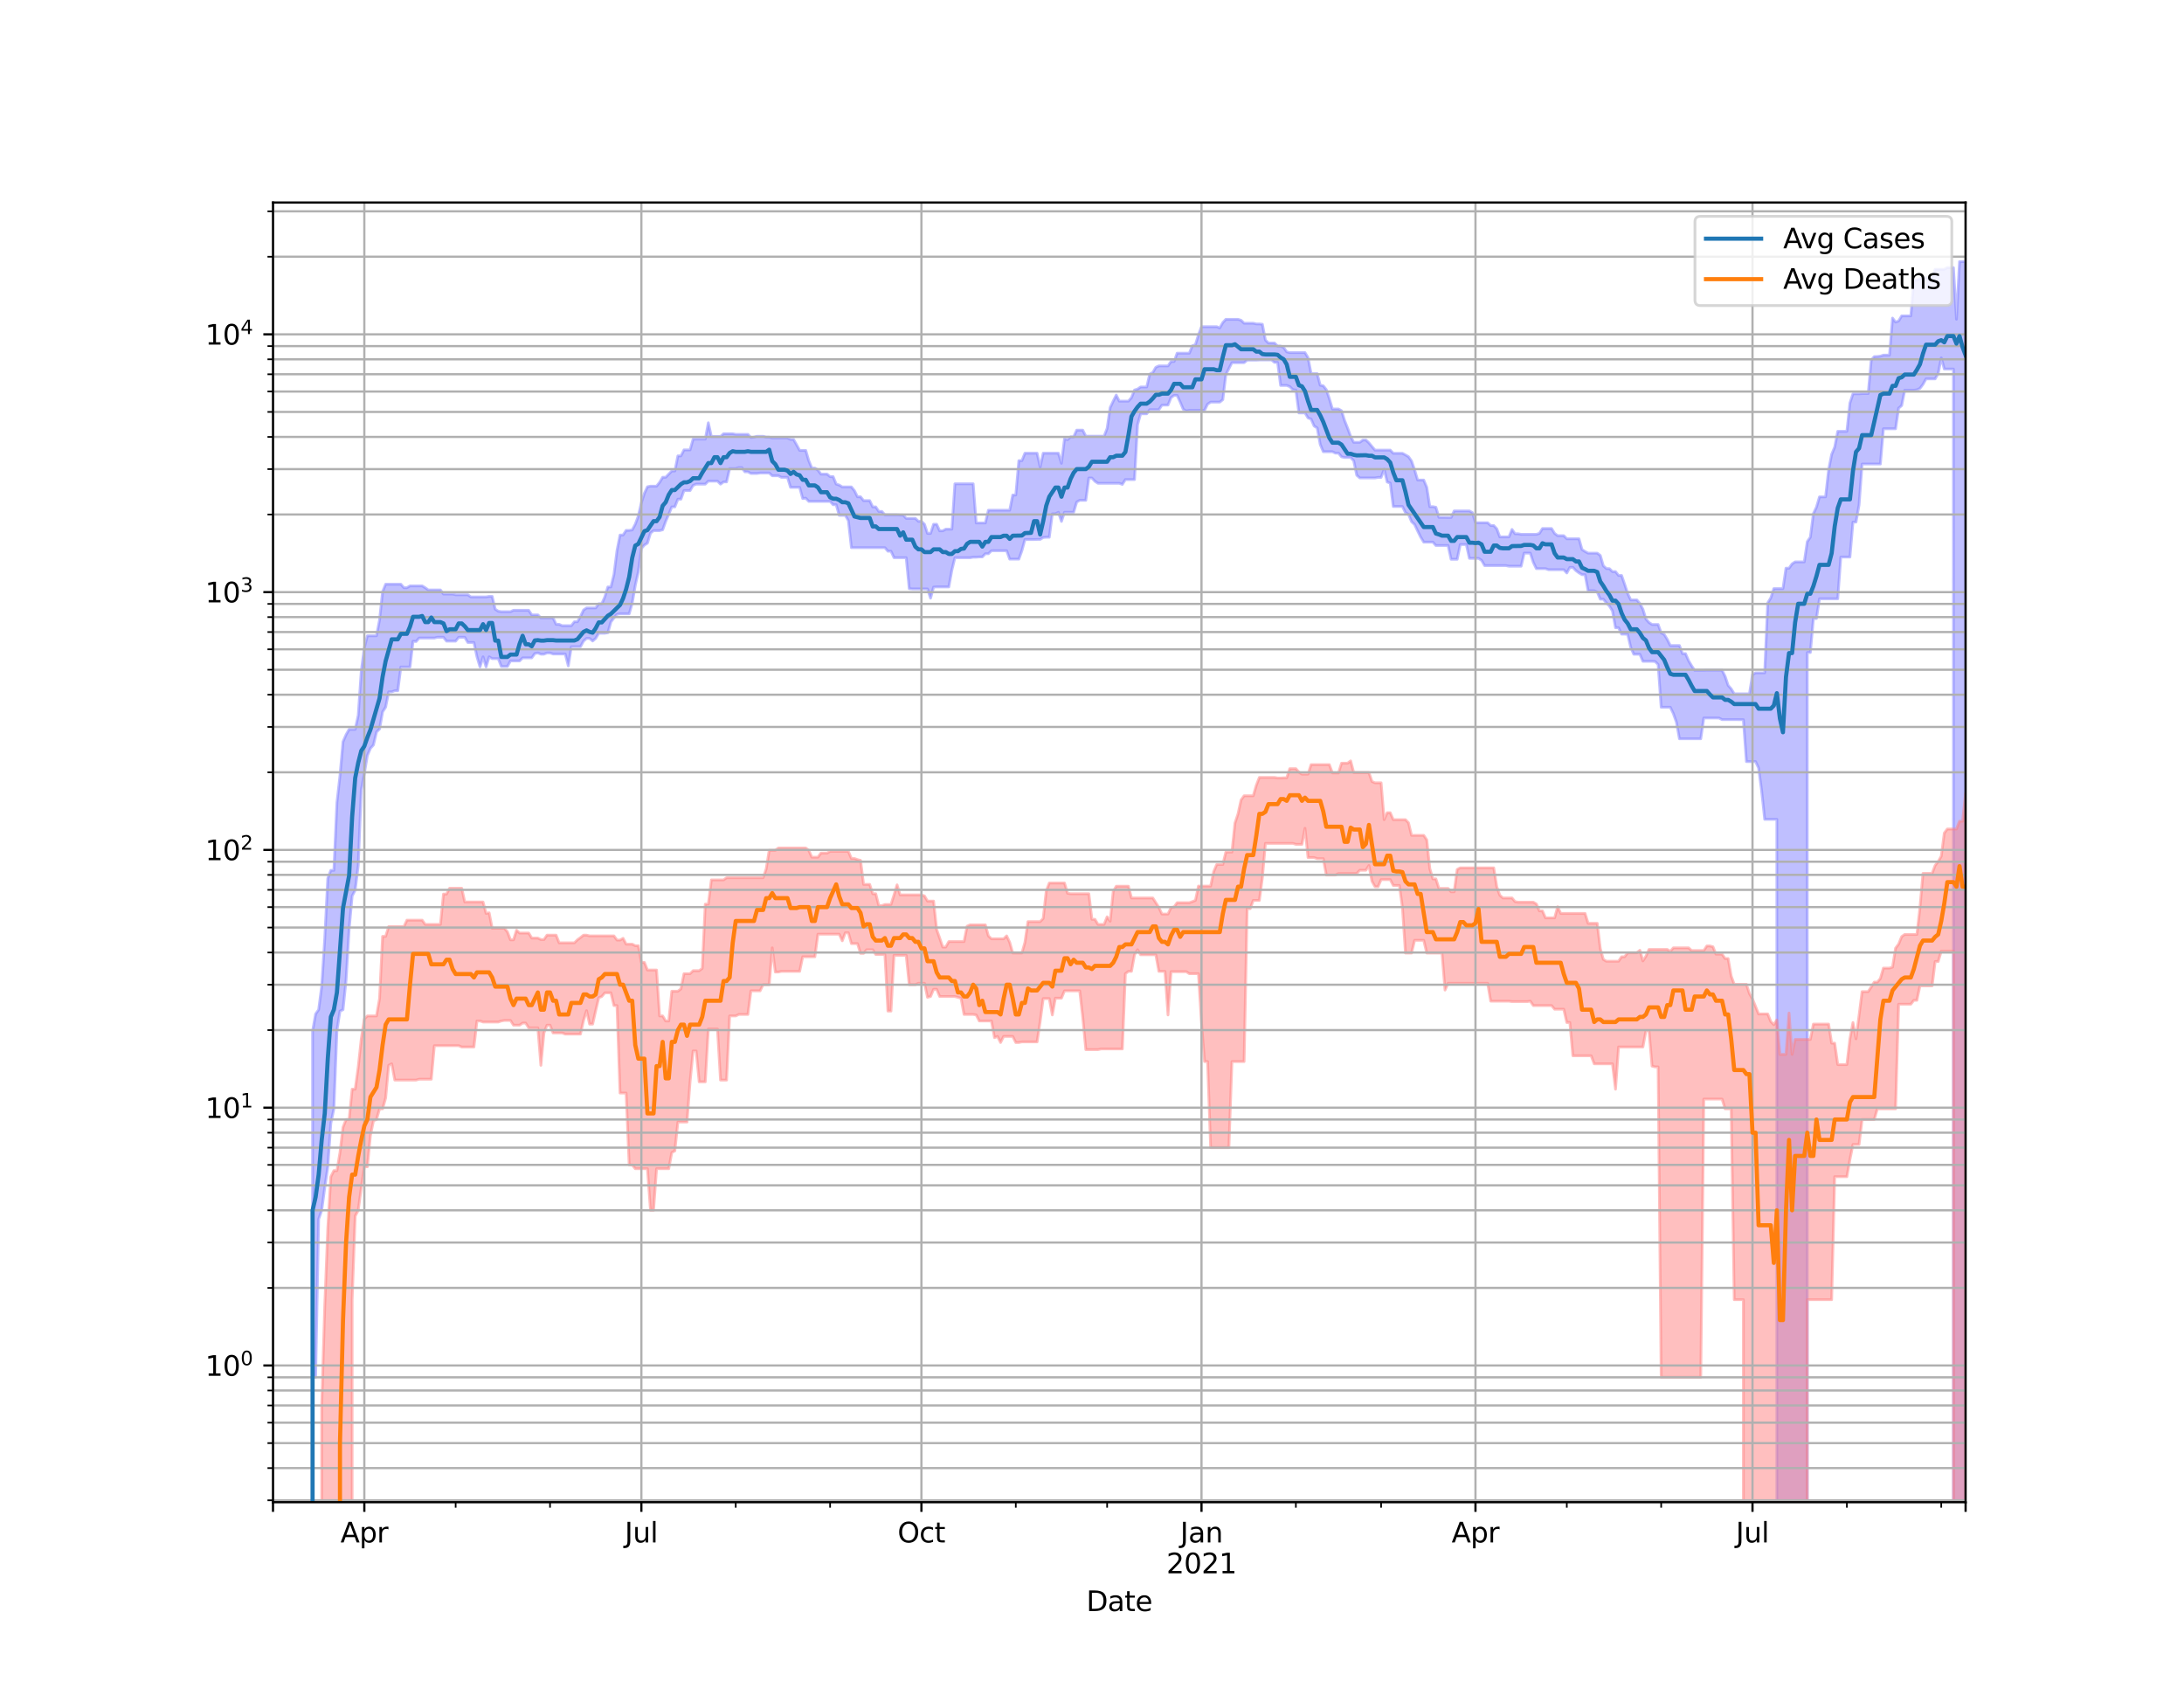 <?xml version="1.0" encoding="utf-8" standalone="no"?>
<!DOCTYPE svg PUBLIC "-//W3C//DTD SVG 1.1//EN"
  "http://www.w3.org/Graphics/SVG/1.1/DTD/svg11.dtd">
<svg height="612pt" version="1.1" viewBox="0 0 792 612" width="792pt" xmlns="http://www.w3.org/2000/svg" xmlns:xlink="http://www.w3.org/1999/xlink">
 <defs>
  <style type="text/css">*{stroke-linecap:butt;stroke-linejoin:round;}</style>
 </defs>
 <g id="figure_1">
  <g id="patch_1">
   <path d="M 0 612 
L 792 612 
L 792 0 
L 0 0 
z
" style="fill:#ffffff;"/>
  </g>
  <g id="axes_1">
   <g id="patch_2">
    <path d="M 99 544.68 
L 712.8 544.68 
L 712.8 73.44 
L 99 73.44 
z
" style="fill:#ffffff;"/>
   </g>
   <g id="PolyCollection_1">
    <path clip-path="url(#p68e2955192)" d="M 99 93969.593 
L 99 93969.593 
L 100.104 93969.593 
L 101.208 93969.593 
L 102.312 93969.593 
L 103.416 93969.593 
L 104.52 93969.593 
L 105.624 93969.593 
L 106.728 93969.593 
L 107.832 93969.593 
L 108.936 93969.593 
L 110.04 93969.593 
L 111.144 93969.593 
L 112.247 93969.593 
L 113.351 373.916 
L 114.455 367.658 
L 115.559 366.107 
L 116.663 357.593 
L 117.767 340.318 
L 118.871 318.468 
L 119.975 315.59 
L 121.079 315.59 
L 122.183 290.988 
L 123.287 281.27 
L 124.391 268.917 
L 125.495 266.404 
L 126.599 264.463 
L 127.703 264.463 
L 128.807 264.463 
L 129.911 259.362 
L 131.015 243.277 
L 132.119 234.844 
L 133.223 230.522 
L 134.327 230.522 
L 135.431 230.522 
L 136.535 230.522 
L 137.638 224.769 
L 138.742 214.552 
L 139.846 211.83 
L 140.95 211.83 
L 142.054 211.83 
L 143.158 211.83 
L 144.262 211.83 
L 145.366 211.83 
L 146.47 213.098 
L 147.574 213.098 
L 148.678 212.444 
L 149.782 212.444 
L 150.886 212.444 
L 151.99 212.444 
L 153.094 212.444 
L 154.198 213.098 
L 155.302 213.91 
L 156.406 213.91 
L 157.51 213.91 
L 158.614 213.91 
L 159.718 213.91 
L 160.822 215.402 
L 161.926 215.402 
L 163.029 215.402 
L 164.133 215.402 
L 165.237 215.663 
L 166.341 215.663 
L 167.445 215.663 
L 168.549 215.663 
L 169.653 215.663 
L 170.757 216.444 
L 171.861 216.444 
L 172.965 216.444 
L 174.069 216.444 
L 175.173 216.444 
L 176.277 216.444 
L 177.381 216.254 
L 178.485 216.254 
L 179.589 220.892 
L 180.693 221.622 
L 181.797 221.795 
L 182.901 221.795 
L 184.005 221.795 
L 185.109 221.795 
L 186.213 221.291 
L 187.317 221.291 
L 188.421 221.291 
L 189.524 221.291 
L 190.628 221.291 
L 191.732 221.291 
L 192.836 222.948 
L 193.94 222.948 
L 195.044 222.948 
L 196.148 224.042 
L 197.252 224.042 
L 198.356 224.042 
L 199.46 224.042 
L 200.564 224.042 
L 201.668 226.377 
L 202.772 226.377 
L 203.876 226.872 
L 204.98 226.872 
L 206.084 226.872 
L 207.188 226.872 
L 208.292 225.445 
L 209.396 225.445 
L 210.5 223.549 
L 211.604 221.2 
L 212.708 220.426 
L 213.812 220.426 
L 214.915 220.426 
L 216.019 220.426 
L 217.123 218.921 
L 218.227 218.921 
L 219.331 216.423 
L 220.435 212.833 
L 221.539 212.833 
L 222.643 208.272 
L 223.747 199.614 
L 224.851 194.009 
L 225.955 194.009 
L 227.059 192.304 
L 228.163 192.304 
L 229.267 192.157 
L 230.371 190.072 
L 231.475 187.115 
L 232.579 182.303 
L 233.683 178.863 
L 234.787 176.506 
L 235.891 176.274 
L 236.995 176.274 
L 238.099 176.274 
L 239.203 174.897 
L 240.306 173.056 
L 241.41 173.056 
L 242.514 171.905 
L 243.618 170.786 
L 244.722 170.786 
L 245.826 165.297 
L 246.93 165.297 
L 248.034 163.129 
L 249.138 163.129 
L 250.242 163.129 
L 251.346 159.218 
L 252.45 159.218 
L 253.554 159.218 
L 254.658 159.218 
L 255.762 159.218 
L 256.866 153.297 
L 257.97 158.276 
L 259.074 158.276 
L 260.178 158.276 
L 261.282 158.276 
L 262.386 157.281 
L 263.49 157.281 
L 264.594 157.281 
L 265.697 157.281 
L 266.801 157.507 
L 267.905 157.507 
L 269.009 157.507 
L 270.113 157.507 
L 271.217 157.507 
L 272.321 158.64 
L 273.425 158.508 
L 274.529 158.2 
L 275.633 158.2 
L 276.737 158.2 
L 277.841 158.508 
L 278.945 158.508 
L 280.049 158.797 
L 281.153 158.797 
L 282.257 158.797 
L 283.361 158.797 
L 284.465 158.797 
L 285.569 158.797 
L 286.673 159.323 
L 287.777 159.323 
L 288.881 161.287 
L 289.985 163.306 
L 291.088 163.306 
L 292.192 163.306 
L 293.296 167.06 
L 294.4 169.724 
L 295.504 169.724 
L 296.608 170.432 
L 297.712 171.916 
L 298.816 171.916 
L 299.92 171.916 
L 301.024 172.822 
L 302.128 172.822 
L 303.232 175.528 
L 304.336 175.877 
L 305.44 176.559 
L 306.544 176.559 
L 307.648 176.559 
L 308.752 176.559 
L 309.856 177.928 
L 310.96 180.132 
L 312.064 180.132 
L 313.168 181.515 
L 314.272 181.515 
L 315.376 181.515 
L 316.479 183.799 
L 317.583 183.799 
L 318.687 185.438 
L 319.791 185.438 
L 320.895 186.679 
L 321.999 186.679 
L 323.103 186.679 
L 324.207 186.679 
L 325.311 186.679 
L 326.415 186.759 
L 327.519 186.759 
L 328.623 187.955 
L 329.727 187.955 
L 330.831 187.955 
L 331.935 187.955 
L 333.039 189.019 
L 334.143 189.019 
L 335.247 190.09 
L 336.351 193.406 
L 337.455 193.406 
L 338.559 190.09 
L 339.663 190.09 
L 340.767 192.473 
L 341.871 192.473 
L 342.974 191.869 
L 344.078 191.869 
L 345.182 191.869 
L 346.286 175.423 
L 347.39 175.423 
L 348.494 175.423 
L 349.598 175.423 
L 350.702 175.423 
L 351.806 175.423 
L 352.91 175.423 
L 354.014 189.63 
L 355.118 189.63 
L 356.222 189.63 
L 357.326 189.63 
L 358.43 184.998 
L 359.534 184.998 
L 360.638 184.998 
L 361.742 184.998 
L 362.846 184.998 
L 363.95 184.998 
L 365.054 184.998 
L 366.158 184.998 
L 367.262 179.486 
L 368.365 179.486 
L 369.469 167.039 
L 370.573 167.039 
L 371.677 164.327 
L 372.781 164.327 
L 373.885 164.327 
L 374.989 164.327 
L 376.093 164.327 
L 377.197 169.367 
L 378.301 164.327 
L 379.405 164.327 
L 380.509 164.327 
L 381.613 164.327 
L 382.717 164.327 
L 383.821 164.327 
L 384.925 168.003 
L 386.029 159.099 
L 387.133 159.429 
L 388.237 158.399 
L 389.341 158.399 
L 390.445 155.975 
L 391.549 155.975 
L 392.653 155.975 
L 393.756 158.163 
L 394.86 158.163 
L 395.964 158.163 
L 397.068 158.163 
L 398.172 158.163 
L 399.276 158.163 
L 400.38 158.163 
L 401.484 155.321 
L 402.588 147.774 
L 403.692 145.447 
L 404.796 143.26 
L 405.9 145.447 
L 407.004 145.447 
L 408.108 145.447 
L 409.212 145.447 
L 410.316 144.185 
L 411.42 141.42 
L 412.524 141.077 
L 413.628 140.314 
L 414.732 140.314 
L 415.836 140.314 
L 416.94 135.65 
L 418.044 135.064 
L 419.147 133.166 
L 420.251 132.671 
L 421.355 132.671 
L 422.459 132.671 
L 423.563 132.671 
L 424.667 131.07 
L 425.771 131.07 
L 426.875 128.061 
L 427.979 128.061 
L 429.083 128.061 
L 430.187 128.061 
L 431.291 128.061 
L 432.395 125.382 
L 433.499 124.974 
L 434.603 121.418 
L 435.707 118.462 
L 436.811 118.462 
L 437.915 118.462 
L 439.019 118.462 
L 440.123 118.462 
L 441.227 118.462 
L 442.331 118.898 
L 443.435 116.957 
L 444.538 115.785 
L 445.642 115.785 
L 446.746 115.785 
L 447.85 115.785 
L 448.954 115.785 
L 450.058 116.126 
L 451.162 117.198 
L 452.266 117.198 
L 453.37 117.198 
L 454.474 117.198 
L 455.578 117.454 
L 456.682 117.454 
L 457.786 117.566 
L 458.89 123.309 
L 459.994 124.399 
L 461.098 124.399 
L 462.202 124.399 
L 463.306 125.496 
L 464.41 125.496 
L 465.514 125.988 
L 466.618 127.597 
L 467.722 127.856 
L 468.826 127.856 
L 469.929 127.856 
L 471.033 127.856 
L 472.137 127.856 
L 473.241 127.856 
L 474.345 129.693 
L 475.449 135.476 
L 476.553 135.476 
L 477.657 135.476 
L 478.761 139.679 
L 479.865 139.902 
L 480.969 141.28 
L 482.073 144.566 
L 483.177 148.302 
L 484.281 148.302 
L 485.385 148.302 
L 486.489 148.921 
L 487.593 152.467 
L 488.697 155.231 
L 489.801 158.254 
L 490.905 160.38 
L 492.009 160.38 
L 493.113 160.38 
L 494.217 159.548 
L 495.321 159.548 
L 496.424 160.582 
L 497.528 161.923 
L 498.632 163.205 
L 499.736 163.205 
L 500.84 163.205 
L 501.944 163.205 
L 503.048 163.205 
L 504.152 163.205 
L 505.256 164.364 
L 506.36 164.364 
L 507.464 164.364 
L 508.568 164.364 
L 509.672 164.953 
L 510.776 165.6 
L 511.88 167.166 
L 512.984 170.353 
L 514.088 174.057 
L 515.192 174.057 
L 516.296 174.057 
L 517.4 176.686 
L 518.504 183.716 
L 519.608 183.716 
L 520.712 183.932 
L 521.815 187.595 
L 522.919 187.595 
L 524.023 187.595 
L 525.127 187.62 
L 526.231 187.62 
L 527.335 185.259 
L 528.439 185.259 
L 529.543 185.259 
L 530.647 185.259 
L 531.751 185.259 
L 532.855 185.259 
L 533.959 185.865 
L 535.063 189.54 
L 536.167 189.54 
L 537.271 189.54 
L 538.375 189.54 
L 539.479 189.54 
L 540.583 190.553 
L 541.687 190.553 
L 542.791 191.744 
L 543.895 194.677 
L 544.999 194.677 
L 546.103 194.677 
L 547.206 194.677 
L 548.31 191.971 
L 549.414 193.543 
L 550.518 193.543 
L 551.622 193.753 
L 552.726 193.746 
L 553.83 193.746 
L 554.934 193.746 
L 556.038 193.746 
L 557.142 193.746 
L 558.246 193.413 
L 559.35 191.645 
L 560.454 191.645 
L 561.558 191.645 
L 562.662 191.645 
L 563.766 193.413 
L 564.87 194.241 
L 565.974 194.241 
L 567.078 194.241 
L 568.182 195.36 
L 569.286 195.36 
L 570.39 195.36 
L 571.494 195.36 
L 572.597 195.36 
L 573.701 199.274 
L 574.805 199.98 
L 575.909 200.569 
L 577.013 200.569 
L 578.117 200.569 
L 579.221 200.569 
L 580.325 201.385 
L 581.429 205.155 
L 582.533 206.149 
L 583.637 206.199 
L 584.741 207.273 
L 585.845 207.273 
L 586.949 208.655 
L 588.053 208.655 
L 589.157 211.845 
L 590.261 215.209 
L 591.365 217.526 
L 592.469 217.526 
L 593.573 217.526 
L 594.677 218.818 
L 595.781 220.925 
L 596.885 224.473 
L 597.988 225.711 
L 599.092 226.436 
L 600.196 226.436 
L 601.3 226.436 
L 602.404 229.486 
L 603.508 230.039 
L 604.612 231.831 
L 605.716 234.071 
L 606.82 234.071 
L 607.924 234.071 
L 609.028 234.071 
L 610.132 237.001 
L 611.236 237.001 
L 612.34 239.547 
L 613.444 241.424 
L 614.548 243.056 
L 615.652 243.056 
L 616.756 243.056 
L 617.86 243.056 
L 618.964 243.007 
L 620.068 243.007 
L 621.172 243.007 
L 622.276 243.007 
L 623.379 243.007 
L 624.483 243.007 
L 625.587 245.236 
L 626.691 248.527 
L 627.795 249.77 
L 628.899 251.582 
L 630.003 251.582 
L 631.107 251.582 
L 632.211 251.582 
L 633.315 251.582 
L 634.419 251.582 
L 635.523 244.604 
L 636.627 243.973 
L 637.731 243.973 
L 638.835 243.973 
L 639.939 243.973 
L 641.043 218.607 
L 642.147 216.823 
L 643.251 213.427 
L 644.355 213.427 
L 645.459 213.427 
L 646.563 213.427 
L 647.667 206.021 
L 648.771 206.021 
L 649.874 204.458 
L 650.978 203.742 
L 652.082 203.742 
L 653.186 203.742 
L 654.29 203.742 
L 655.394 196.386 
L 656.498 194.797 
L 657.602 186.23 
L 658.706 183.906 
L 659.81 180.163 
L 660.914 180.163 
L 662.018 180.163 
L 663.122 170.394 
L 664.226 164.743 
L 665.33 162.111 
L 666.434 156.391 
L 667.538 156.391 
L 668.642 156.391 
L 669.746 156.391 
L 670.85 146.142 
L 671.954 142.786 
L 673.058 142.786 
L 674.162 142.786 
L 675.265 142.704 
L 676.369 142.704 
L 677.473 142.704 
L 678.577 130.584 
L 679.681 129.305 
L 680.785 129.265 
L 681.889 129.139 
L 682.993 128.768 
L 684.097 128.768 
L 685.201 128.768 
L 686.305 115.335 
L 687.409 116.786 
L 688.513 116.381 
L 689.617 114.539 
L 690.721 114.539 
L 691.825 114.539 
L 692.929 114.539 
L 694.033 101.583 
L 695.137 101.583 
L 696.241 101.052 
L 697.345 100.883 
L 698.449 100.66 
L 699.553 100.66 
L 700.656 100.66 
L 701.76 97.648 
L 702.864 97.648 
L 703.968 97.648 
L 705.072 97.648 
L 706.176 97.048 
L 707.28 97.048 
L 708.384 97.048 
L 709.488 115.745 
L 710.592 94.86 
L 711.696 94.86 
L 712.8 94.86 
L 712.8 93969.593 
L 712.8 93969.593 
L 711.696 93969.593 
L 710.592 93969.593 
L 709.488 93969.593 
L 708.384 133.805 
L 707.28 133.805 
L 706.176 133.805 
L 705.072 133.805 
L 703.968 129.746 
L 702.864 135.395 
L 701.76 137.375 
L 700.656 137.375 
L 699.553 137.375 
L 698.449 137.375 
L 697.345 139.364 
L 696.241 140.83 
L 695.137 141.336 
L 694.033 141.499 
L 692.929 141.499 
L 691.825 141.499 
L 690.721 141.499 
L 689.617 147.058 
L 688.513 147.987 
L 687.409 155.466 
L 686.305 155.466 
L 685.201 155.466 
L 684.097 155.466 
L 682.993 155.466 
L 681.889 168.258 
L 680.785 168.258 
L 679.681 168.258 
L 678.577 168.258 
L 677.473 168.258 
L 676.369 168.258 
L 675.265 168.258 
L 674.162 183.115 
L 673.058 189.303 
L 671.954 189.303 
L 670.85 201.977 
L 669.746 201.977 
L 668.642 201.977 
L 667.538 201.977 
L 666.434 217.111 
L 665.33 217.111 
L 664.226 217.111 
L 663.122 217.111 
L 662.018 217.111 
L 660.914 217.111 
L 659.81 217.111 
L 658.706 224.257 
L 657.602 224.257 
L 656.498 236.588 
L 655.394 236.588 
L 654.29 93969.593 
L 653.186 93969.593 
L 652.082 93969.593 
L 650.978 93969.593 
L 649.874 93969.593 
L 648.771 93969.593 
L 647.667 93969.593 
L 646.563 93969.593 
L 645.459 93969.593 
L 644.355 297.087 
L 643.251 297.087 
L 642.147 297.087 
L 641.043 297.087 
L 639.939 297.087 
L 638.835 286.775 
L 637.731 278.442 
L 636.627 276.146 
L 635.523 276.146 
L 634.419 276.146 
L 633.315 276.146 
L 632.211 260.954 
L 631.107 260.954 
L 630.003 260.928 
L 628.899 260.928 
L 627.795 260.928 
L 626.691 260.928 
L 625.587 260.928 
L 624.483 260.928 
L 623.379 260.362 
L 622.276 260.337 
L 621.172 260.337 
L 620.068 260.337 
L 618.964 260.337 
L 617.86 260.337 
L 616.756 267.881 
L 615.652 267.881 
L 614.548 267.881 
L 613.444 267.881 
L 612.34 267.881 
L 611.236 267.881 
L 610.132 267.881 
L 609.028 267.881 
L 607.924 261.826 
L 606.82 258.756 
L 605.716 256.444 
L 604.612 256.444 
L 603.508 256.444 
L 602.404 256.444 
L 601.3 240.933 
L 600.196 239.863 
L 599.092 239.78 
L 597.988 239.78 
L 596.885 239.78 
L 595.781 239.78 
L 594.677 237.219 
L 593.573 237.219 
L 592.469 237.219 
L 591.365 234.718 
L 590.261 229.997 
L 589.157 229.944 
L 588.053 229.944 
L 586.949 227.619 
L 585.845 227.619 
L 584.741 221.521 
L 583.637 219.745 
L 582.533 218.594 
L 581.429 217.257 
L 580.325 217.257 
L 579.221 214.678 
L 578.117 214.198 
L 577.013 214.198 
L 575.909 214.198 
L 574.805 208.369 
L 573.701 208.369 
L 572.597 207.718 
L 571.494 206.909 
L 570.39 205.734 
L 569.286 205.734 
L 568.182 207.756 
L 567.078 206.572 
L 565.974 206.572 
L 564.87 206.572 
L 563.766 206.572 
L 562.662 206.572 
L 561.558 206.572 
L 560.454 206.189 
L 559.35 206.189 
L 558.246 206.189 
L 557.142 206.189 
L 556.038 203.941 
L 554.934 200.554 
L 553.83 200.554 
L 552.726 200.554 
L 551.622 205.309 
L 550.518 205.309 
L 549.414 205.309 
L 548.31 205.309 
L 547.206 205.309 
L 546.103 205.075 
L 544.999 205.075 
L 543.895 205.075 
L 542.791 205.075 
L 541.687 205.075 
L 540.583 205.075 
L 539.479 205.075 
L 538.375 205.075 
L 537.271 203.161 
L 536.167 202.455 
L 535.063 202.455 
L 533.959 202.455 
L 532.855 202.455 
L 531.751 197.447 
L 530.647 197.447 
L 529.543 197.447 
L 528.439 202.796 
L 527.335 202.796 
L 526.231 202.796 
L 525.127 197.802 
L 524.023 197.802 
L 522.919 197.802 
L 521.815 197.802 
L 520.712 197.802 
L 519.608 196.568 
L 518.504 196.568 
L 517.4 196.568 
L 516.296 196.568 
L 515.192 194.757 
L 514.088 192.515 
L 512.984 190.172 
L 511.88 189.138 
L 510.776 186.49 
L 509.672 185.891 
L 508.568 183.654 
L 507.464 183.654 
L 506.36 183.654 
L 505.256 183.654 
L 504.152 175.181 
L 503.048 174.783 
L 501.944 170.151 
L 500.84 173.109 
L 499.736 173.109 
L 498.632 173.296 
L 497.528 173.296 
L 496.424 173.296 
L 495.321 173.296 
L 494.217 173.296 
L 493.113 173.296 
L 492.009 172.31 
L 490.905 167.074 
L 489.801 165.893 
L 488.697 165.893 
L 487.593 165.893 
L 486.489 165.641 
L 485.385 164.301 
L 484.281 164.301 
L 483.177 163.786 
L 482.073 163.786 
L 480.969 163.786 
L 479.865 163.786 
L 478.761 161.146 
L 477.657 155.162 
L 476.553 154.485 
L 475.449 151.955 
L 474.345 151.539 
L 473.241 149.727 
L 472.137 149.727 
L 471.033 149.727 
L 469.929 141.44 
L 468.826 141.277 
L 467.722 140.179 
L 466.618 139.754 
L 465.514 139.754 
L 464.41 139.754 
L 463.306 131.42 
L 462.202 131.42 
L 461.098 130.507 
L 459.994 130.507 
L 458.89 130.507 
L 457.786 130.507 
L 456.682 130.507 
L 455.578 130.579 
L 454.474 130.579 
L 453.37 130.579 
L 452.266 130.579 
L 451.162 131.506 
L 450.058 131.506 
L 448.954 131.506 
L 447.85 131.506 
L 446.746 131.506 
L 445.642 133.657 
L 444.538 135.836 
L 443.435 144.91 
L 442.331 145.803 
L 441.227 145.803 
L 440.123 145.803 
L 439.019 145.803 
L 437.915 146.556 
L 436.811 148.784 
L 435.707 148.784 
L 434.603 148.784 
L 433.499 148.784 
L 432.395 148.784 
L 431.291 148.784 
L 430.187 148.989 
L 429.083 148.414 
L 427.979 145.78 
L 426.875 143.371 
L 425.771 143.371 
L 424.667 144.154 
L 423.563 146.865 
L 422.459 146.865 
L 421.355 146.908 
L 420.251 148.545 
L 419.147 148.545 
L 418.044 148.545 
L 416.94 148.545 
L 415.836 150.048 
L 414.732 150.048 
L 413.628 150.048 
L 412.524 154.004 
L 411.42 173.888 
L 410.316 173.888 
L 409.212 173.888 
L 408.108 173.888 
L 407.004 175.642 
L 405.9 175.24 
L 404.796 175.24 
L 403.692 175.24 
L 402.588 175.24 
L 401.484 175.24 
L 400.38 175.24 
L 399.276 175.24 
L 398.172 175.24 
L 397.068 174.514 
L 395.964 173.323 
L 394.86 173.323 
L 393.756 181.408 
L 392.653 181.408 
L 391.549 181.408 
L 390.445 182.055 
L 389.341 185.749 
L 388.237 185.749 
L 387.133 185.749 
L 386.029 185.749 
L 384.925 189.06 
L 383.821 185.749 
L 382.717 186.3 
L 381.613 186.3 
L 380.509 194.799 
L 379.405 194.799 
L 378.301 194.891 
L 377.197 195.588 
L 376.093 195.588 
L 374.989 195.631 
L 373.885 195.631 
L 372.781 195.631 
L 371.677 195.631 
L 370.573 199.687 
L 369.469 202.747 
L 368.365 202.747 
L 367.262 202.747 
L 366.158 202.747 
L 365.054 199.687 
L 363.95 199.687 
L 362.846 199.687 
L 361.742 199.687 
L 360.638 199.687 
L 359.534 199.707 
L 358.43 200.781 
L 357.326 200.781 
L 356.222 201.939 
L 355.118 201.939 
L 354.014 202.031 
L 352.91 202.031 
L 351.806 202.239 
L 350.702 202.239 
L 349.598 202.239 
L 348.494 202.239 
L 347.39 202.239 
L 346.286 202.239 
L 345.182 206.722 
L 344.078 212.802 
L 342.974 212.802 
L 341.871 212.802 
L 340.767 212.802 
L 339.663 212.802 
L 338.559 212.876 
L 337.455 216.891 
L 336.351 213.545 
L 335.247 213.545 
L 334.143 213.545 
L 333.039 213.545 
L 331.935 213.545 
L 330.831 213.545 
L 329.727 213.431 
L 328.623 202.213 
L 327.519 202.213 
L 326.415 202.213 
L 325.311 202.213 
L 324.207 202.213 
L 323.103 199.867 
L 321.999 199.867 
L 320.895 198.58 
L 319.791 198.58 
L 318.687 198.58 
L 317.583 198.58 
L 316.479 198.58 
L 315.376 198.58 
L 314.272 198.58 
L 313.168 198.58 
L 312.064 198.58 
L 310.96 198.58 
L 309.856 198.58 
L 308.752 198.58 
L 307.648 188.783 
L 306.544 186.851 
L 305.44 186.851 
L 304.336 186.851 
L 303.232 183.009 
L 302.128 183.009 
L 301.024 181.801 
L 299.92 181.801 
L 298.816 181.801 
L 297.712 181.801 
L 296.608 181.801 
L 295.504 181.801 
L 294.4 181.801 
L 293.296 181.801 
L 292.192 180.632 
L 291.088 180.775 
L 289.985 176.71 
L 288.881 176.71 
L 287.777 176.71 
L 286.673 176.71 
L 285.569 173.079 
L 284.465 173.079 
L 283.361 173.079 
L 282.257 172.506 
L 281.153 172.506 
L 280.049 172.506 
L 278.945 171.498 
L 277.841 171.498 
L 276.737 171.498 
L 275.633 171.498 
L 274.529 171.662 
L 273.425 171.662 
L 272.321 171.662 
L 271.217 171.072 
L 270.113 171.072 
L 269.009 169.542 
L 267.905 169.542 
L 266.801 169.902 
L 265.697 169.902 
L 264.594 169.902 
L 263.49 174.736 
L 262.386 174.736 
L 261.282 175.549 
L 260.178 174.45 
L 259.074 174.45 
L 257.97 174.45 
L 256.866 174.45 
L 255.762 175.549 
L 254.658 175.549 
L 253.554 175.549 
L 252.45 175.549 
L 251.346 176.013 
L 250.242 177.873 
L 249.138 177.873 
L 248.034 177.873 
L 246.93 180.999 
L 245.826 180.999 
L 244.722 183.792 
L 243.618 183.792 
L 242.514 186.476 
L 241.41 189.03 
L 240.306 192.101 
L 239.203 192.402 
L 238.099 192.402 
L 236.995 192.402 
L 235.891 193.298 
L 234.787 196.928 
L 233.683 197.642 
L 232.579 198.876 
L 231.475 207.347 
L 230.371 212.302 
L 229.267 218.71 
L 228.163 222.562 
L 227.059 222.562 
L 225.955 222.562 
L 224.851 222.562 
L 223.747 222.734 
L 222.643 224.026 
L 221.539 225.509 
L 220.435 229.41 
L 219.331 229.603 
L 218.227 229.603 
L 217.123 229.603 
L 216.019 231.474 
L 214.915 232.418 
L 213.812 231.474 
L 212.708 231.474 
L 211.604 232.462 
L 210.5 234.492 
L 209.396 234.492 
L 208.292 234.492 
L 207.188 234.492 
L 206.084 241.456 
L 204.98 237.135 
L 203.876 237.135 
L 202.772 237.135 
L 201.668 237.135 
L 200.564 237.135 
L 199.46 236.748 
L 198.356 236.748 
L 197.252 237.198 
L 196.148 237.198 
L 195.044 236.748 
L 193.94 236.98 
L 192.836 238.534 
L 191.732 238.534 
L 190.628 238.534 
L 189.524 238.534 
L 188.421 239.652 
L 187.317 239.652 
L 186.213 239.652 
L 185.109 239.652 
L 184.005 241.66 
L 182.901 241.66 
L 181.797 241.66 
L 180.693 238.813 
L 179.589 238.813 
L 178.485 238.813 
L 177.381 238.156 
L 176.277 241.826 
L 175.173 238.156 
L 174.069 241.826 
L 172.965 238.156 
L 171.861 232.968 
L 170.757 232.968 
L 169.653 232.968 
L 168.549 231.077 
L 167.445 231.077 
L 166.341 231.077 
L 165.237 232.468 
L 164.133 232.468 
L 163.029 232.468 
L 161.926 232.468 
L 160.822 231.077 
L 159.718 231.077 
L 158.614 231.077 
L 157.51 231.351 
L 156.406 231.351 
L 155.302 231.351 
L 154.198 231.351 
L 153.094 231.351 
L 151.99 231.351 
L 150.886 232.613 
L 149.782 232.524 
L 148.678 241.85 
L 147.574 241.85 
L 146.47 241.85 
L 145.366 241.85 
L 144.262 250.44 
L 143.158 250.44 
L 142.054 250.863 
L 140.95 250.863 
L 139.846 256.399 
L 138.742 258.124 
L 137.638 264.325 
L 136.535 265.429 
L 135.431 270.124 
L 134.327 271.35 
L 133.223 273.939 
L 132.119 280.442 
L 131.015 286.417 
L 129.911 313.779 
L 128.807 322.768 
L 127.703 324.856 
L 126.599 337.048 
L 125.495 355.456 
L 124.391 366.107 
L 123.287 366.618 
L 122.183 373.712 
L 121.079 402.055 
L 119.975 407.3 
L 118.871 423.066 
L 117.767 430.606 
L 116.663 438.844 
L 115.559 442.009 
L 114.455 499.399 
L 113.351 499.399 
L 112.247 93969.593 
L 111.144 93969.593 
L 110.04 93969.593 
L 108.936 93969.593 
L 107.832 93969.593 
L 106.728 93969.593 
L 105.624 93969.593 
L 104.52 93969.593 
L 103.416 93969.593 
L 102.312 93969.593 
L 101.208 93969.593 
L 100.104 93969.593 
L 99 93969.593 
z
" style="fill:#8080ff;fill-opacity:0.5;stroke:#8080ff;stroke-opacity:0.5;"/>
   </g>
   <g id="PolyCollection_2">
    <path clip-path="url(#p68e2955192)" d="M 99 93969.593 
L 99 93969.593 
L 100.104 93969.593 
L 101.208 93969.593 
L 102.312 93969.593 
L 103.416 93969.593 
L 104.52 93969.593 
L 105.624 93969.593 
L 106.728 93969.593 
L 107.832 93969.593 
L 108.936 93969.593 
L 110.04 93969.593 
L 111.144 93969.593 
L 112.247 93969.593 
L 113.351 93969.593 
L 114.455 93969.593 
L 115.559 93969.593 
L 116.663 509.601 
L 117.767 473.58 
L 118.871 445.442 
L 119.975 426.661 
L 121.079 424.466 
L 122.183 424.466 
L 123.287 417.904 
L 124.391 408.725 
L 125.495 405.924 
L 126.599 405.924 
L 127.703 394.928 
L 128.807 394.928 
L 129.911 386.844 
L 131.015 376.673 
L 132.119 369.455 
L 133.223 368.368 
L 134.327 368.368 
L 135.431 368.368 
L 136.535 368.368 
L 137.638 362.084 
L 138.742 339.52 
L 139.846 339.52 
L 140.95 335.988 
L 142.054 335.988 
L 143.158 335.988 
L 144.262 335.988 
L 145.366 335.988 
L 146.47 335.988 
L 147.574 333.64 
L 148.678 333.64 
L 149.782 333.64 
L 150.886 333.64 
L 151.99 333.64 
L 153.094 333.64 
L 154.198 335.19 
L 155.302 335.19 
L 156.406 335.19 
L 157.51 335.19 
L 158.614 335.19 
L 159.718 335.19 
L 160.822 324.188 
L 161.926 324.188 
L 163.029 322.076 
L 164.133 322.076 
L 165.237 322.076 
L 166.341 322.076 
L 167.445 322.076 
L 168.549 327.058 
L 169.653 327.058 
L 170.757 327.058 
L 171.861 327.058 
L 172.965 327.058 
L 174.069 327.058 
L 175.173 327.058 
L 176.277 331.206 
L 177.381 330.992 
L 178.485 336.555 
L 179.589 336.555 
L 180.693 336.555 
L 181.797 336.555 
L 182.901 336.555 
L 184.005 337.884 
L 185.109 340.769 
L 186.213 340.769 
L 187.317 337.297 
L 188.421 338.308 
L 189.524 338.308 
L 190.628 338.308 
L 191.732 338.308 
L 192.836 340.14 
L 193.94 340.14 
L 195.044 340.14 
L 196.148 340.679 
L 197.252 340.679 
L 198.356 339.083 
L 199.46 339.083 
L 200.564 339.083 
L 201.668 339.083 
L 202.772 341.871 
L 203.876 341.871 
L 204.98 341.871 
L 206.084 341.871 
L 207.188 341.871 
L 208.292 341.871 
L 209.396 340.769 
L 210.5 339.962 
L 211.604 339.083 
L 212.708 339.083 
L 213.812 339.344 
L 214.915 339.344 
L 216.019 339.344 
L 217.123 339.344 
L 218.227 339.344 
L 219.331 339.344 
L 220.435 339.344 
L 221.539 339.344 
L 222.643 339.344 
L 223.747 340.86 
L 224.851 340.86 
L 225.955 340.229 
L 227.059 342.339 
L 228.163 342.339 
L 229.267 342.339 
L 230.371 342.909 
L 231.475 342.909 
L 232.579 348.976 
L 233.683 348.976 
L 234.787 351.729 
L 235.891 351.729 
L 236.995 351.729 
L 238.099 351.729 
L 239.203 368.368 
L 240.306 368.368 
L 241.41 370.197 
L 242.514 370.197 
L 243.618 359.416 
L 244.722 359.416 
L 245.826 359.416 
L 246.93 358.565 
L 248.034 353.056 
L 249.138 353.056 
L 250.242 353.056 
L 251.346 351.967 
L 252.45 351.967 
L 253.554 351.967 
L 254.658 351.14 
L 255.762 327.841 
L 256.866 327.841 
L 257.97 319.047 
L 259.074 319.047 
L 260.178 319.047 
L 261.282 319.047 
L 262.386 319.047 
L 263.49 318.259 
L 264.594 318.259 
L 265.697 318.259 
L 266.801 318.259 
L 267.905 318.259 
L 269.009 318.259 
L 270.113 318.259 
L 271.217 318.259 
L 272.321 318.259 
L 273.425 318.259 
L 274.529 318.259 
L 275.633 318.259 
L 276.737 318.259 
L 277.841 315.106 
L 278.945 308.335 
L 280.049 308.335 
L 281.153 308.335 
L 282.257 307.488 
L 283.361 307.488 
L 284.465 307.488 
L 285.569 307.488 
L 286.673 307.488 
L 287.777 307.488 
L 288.881 307.488 
L 289.985 307.488 
L 291.088 307.488 
L 292.192 307.488 
L 293.296 308.335 
L 294.4 310.814 
L 295.504 310.814 
L 296.608 310.814 
L 297.712 309.325 
L 298.816 309.325 
L 299.92 309.325 
L 301.024 308.704 
L 302.128 308.704 
L 303.232 308.704 
L 304.336 308.704 
L 305.44 308.704 
L 306.544 308.704 
L 307.648 308.704 
L 308.752 311.293 
L 309.856 311.293 
L 310.96 311.69 
L 312.064 311.956 
L 313.168 320.671 
L 314.272 320.671 
L 315.376 320.671 
L 316.479 324.068 
L 317.583 324.068 
L 318.687 328.372 
L 319.791 328.372 
L 320.895 327.973 
L 321.999 327.973 
L 323.103 327.973 
L 324.207 324.491 
L 325.311 320.837 
L 326.415 324.491 
L 327.519 324.491 
L 328.623 324.491 
L 329.727 324.491 
L 330.831 324.491 
L 331.935 324.491 
L 333.039 324.491 
L 334.143 324.491 
L 335.247 324.856 
L 336.351 326.736 
L 337.455 326.736 
L 338.559 326.736 
L 339.663 337.048 
L 340.767 340.14 
L 341.871 343.389 
L 342.974 343.389 
L 344.078 341.408 
L 345.182 341.408 
L 346.286 341.408 
L 347.39 341.408 
L 348.494 341.408 
L 349.598 341.408 
L 350.702 335.827 
L 351.806 335.348 
L 352.91 335.348 
L 354.014 335.348 
L 355.118 335.348 
L 356.222 335.348 
L 357.326 335.348 
L 358.43 339.344 
L 359.534 340.408 
L 360.638 340.408 
L 361.742 340.408 
L 362.846 340.408 
L 363.95 340.408 
L 365.054 339.344 
L 366.158 341.685 
L 367.262 345.573 
L 368.365 345.573 
L 369.469 345.573 
L 370.573 345.573 
L 371.677 341.685 
L 372.781 334.176 
L 373.885 334.176 
L 374.989 334.176 
L 376.093 334.176 
L 377.197 334.176 
L 378.301 333.037 
L 379.405 323.06 
L 380.509 320.177 
L 381.613 320.177 
L 382.717 320.177 
L 383.821 320.177 
L 384.925 320.177 
L 386.029 320.177 
L 387.133 323.888 
L 388.237 324.068 
L 389.341 324.068 
L 390.445 324.068 
L 391.549 324.068 
L 392.653 324.068 
L 393.756 324.068 
L 394.86 324.068 
L 395.964 333.337 
L 397.068 333.337 
L 398.172 335.19 
L 399.276 335.19 
L 400.38 335.19 
L 401.484 332.442 
L 402.588 334.022 
L 403.692 323.236 
L 404.796 321.339 
L 405.9 321.339 
L 407.004 321.339 
L 408.108 321.339 
L 409.212 321.339 
L 410.316 325.598 
L 411.42 325.598 
L 412.524 325.598 
L 413.628 325.598 
L 414.732 325.598 
L 415.836 325.598 
L 416.94 325.598 
L 418.044 325.598 
L 419.147 327.317 
L 420.251 329.045 
L 421.355 331.421 
L 422.459 331.421 
L 423.563 331.421 
L 424.667 329.045 
L 425.771 328.842 
L 426.875 327.317 
L 427.979 327.317 
L 429.083 327.317 
L 430.187 327.317 
L 431.291 327.317 
L 432.395 326.929 
L 433.499 326.48 
L 434.603 321.283 
L 435.707 321.283 
L 436.811 321.283 
L 437.915 321.283 
L 439.019 321.283 
L 440.123 316.08 
L 441.227 313.454 
L 442.331 313.454 
L 443.435 313.454 
L 444.538 308.951 
L 445.642 308.951 
L 446.746 308.951 
L 447.85 298.406 
L 448.954 295.097 
L 450.058 290.068 
L 451.162 288.538 
L 452.266 288.538 
L 453.37 288.538 
L 454.474 288.538 
L 455.578 284.765 
L 456.682 281.903 
L 457.786 281.903 
L 458.89 281.903 
L 459.994 281.903 
L 461.098 281.903 
L 462.202 281.903 
L 463.306 282.095 
L 464.41 282.095 
L 465.514 282.031 
L 466.618 282.031 
L 467.722 278.716 
L 468.826 278.716 
L 469.929 278.716 
L 471.033 279.973 
L 472.137 280.709 
L 473.241 280.709 
L 474.345 280.709 
L 475.449 277.249 
L 476.553 277.249 
L 477.657 277.249 
L 478.761 277.249 
L 479.865 277.249 
L 480.969 277.249 
L 482.073 277.249 
L 483.177 280.278 
L 484.281 280.278 
L 485.385 280.278 
L 486.489 276.722 
L 487.593 276.722 
L 488.697 276.722 
L 489.801 275.889 
L 490.905 280.135 
L 492.009 280.135 
L 493.113 280.135 
L 494.217 280.135 
L 495.321 280.135 
L 496.424 280.135 
L 497.528 283.375 
L 498.632 283.84 
L 499.736 283.84 
L 500.84 283.84 
L 501.944 297.211 
L 503.048 294.688 
L 504.152 294.688 
L 505.256 297.211 
L 506.36 297.211 
L 507.464 297.211 
L 508.568 297.211 
L 509.672 297.211 
L 510.776 298.342 
L 511.88 302.889 
L 512.984 302.889 
L 514.088 302.889 
L 515.192 302.889 
L 516.296 302.889 
L 517.4 304.525 
L 518.504 314.961 
L 519.608 318.677 
L 520.712 318.677 
L 521.815 322.133 
L 522.919 322.133 
L 524.023 322.133 
L 525.127 322.133 
L 526.231 323.354 
L 527.335 323.354 
L 528.439 315.25 
L 529.543 314.675 
L 530.647 314.675 
L 531.751 314.675 
L 532.855 314.675 
L 533.959 314.675 
L 535.063 314.675 
L 536.167 314.675 
L 537.271 314.675 
L 538.375 314.675 
L 539.479 314.675 
L 540.583 314.675 
L 541.687 314.675 
L 542.791 321.565 
L 543.895 324.612 
L 544.999 325.598 
L 546.103 325.598 
L 547.206 325.598 
L 548.31 325.598 
L 549.414 326.929 
L 550.518 327.123 
L 551.622 327.123 
L 552.726 327.123 
L 553.83 327.123 
L 554.934 327.123 
L 556.038 327.123 
L 557.142 327.775 
L 558.246 330.286 
L 559.35 330.286 
L 560.454 332.813 
L 561.558 332.813 
L 562.662 332.813 
L 563.766 332.813 
L 564.87 328.775 
L 565.974 331.206 
L 567.078 331.206 
L 568.182 331.206 
L 569.286 331.206 
L 570.39 331.206 
L 571.494 331.206 
L 572.597 331.206 
L 573.701 331.206 
L 574.805 331.206 
L 575.909 334.797 
L 577.013 334.797 
L 578.117 334.797 
L 579.221 334.797 
L 580.325 343.973 
L 581.429 347.882 
L 582.533 348.535 
L 583.637 348.535 
L 584.741 348.535 
L 585.845 348.535 
L 586.949 348.535 
L 588.053 346.921 
L 589.157 346.921 
L 590.261 345.471 
L 591.365 345.471 
L 592.469 345.471 
L 593.573 345.471 
L 594.677 344.566 
L 595.781 348.425 
L 596.885 346.711 
L 597.988 344.268 
L 599.092 344.268 
L 600.196 344.268 
L 601.3 344.268 
L 602.404 344.268 
L 603.508 344.268 
L 604.612 344.268 
L 605.716 344.966 
L 606.82 343.68 
L 607.924 343.68 
L 609.028 343.68 
L 610.132 343.68 
L 611.236 343.68 
L 612.34 343.68 
L 613.444 344.665 
L 614.548 344.665 
L 615.652 344.665 
L 616.756 344.665 
L 617.86 344.665 
L 618.964 343.004 
L 620.068 343.004 
L 621.172 343.292 
L 622.276 345.983 
L 623.379 345.983 
L 624.483 345.983 
L 625.587 347.559 
L 626.691 347.559 
L 627.795 353.924 
L 628.899 356.913 
L 630.003 356.913 
L 631.107 356.913 
L 632.211 356.913 
L 633.315 356.913 
L 634.419 360.286 
L 635.523 362.238 
L 636.627 364.94 
L 637.731 367.658 
L 638.835 367.658 
L 639.939 367.658 
L 641.043 367.658 
L 642.147 370.384 
L 643.251 371.528 
L 644.355 369.824 
L 645.459 382.314 
L 646.563 382.314 
L 647.667 382.314 
L 648.771 367.309 
L 649.874 382.314 
L 650.978 376.893 
L 652.082 376.893 
L 653.186 376.893 
L 654.29 376.893 
L 655.394 376.893 
L 656.498 376.893 
L 657.602 371.335 
L 658.706 371.335 
L 659.81 371.335 
L 660.914 371.335 
L 662.018 371.335 
L 663.122 371.335 
L 664.226 378.239 
L 665.33 378.239 
L 666.434 386.007 
L 667.538 386.007 
L 668.642 386.007 
L 669.746 386.007 
L 670.85 376.673 
L 671.954 370.762 
L 673.058 376.673 
L 674.162 368.189 
L 675.265 359.56 
L 676.369 359.56 
L 677.473 359.56 
L 678.577 357.868 
L 679.681 356.112 
L 680.785 356.112 
L 681.889 354.811 
L 682.993 351.023 
L 684.097 351.023 
L 685.201 351.023 
L 686.305 350.675 
L 687.409 343.777 
L 688.513 342.339 
L 689.617 339.608 
L 690.721 338.823 
L 691.825 338.823 
L 692.929 338.823 
L 694.033 338.823 
L 695.137 338.823 
L 696.241 329.181 
L 697.345 316.677 
L 698.449 316.677 
L 699.553 316.677 
L 700.656 316.677 
L 701.76 313.779 
L 702.864 312.405 
L 703.968 310.469 
L 705.072 302.042 
L 706.176 300.602 
L 707.28 300.602 
L 708.384 300.602 
L 709.488 300.602 
L 710.592 297.772 
L 711.696 297.772 
L 712.8 287.598 
L 712.8 93969.593 
L 712.8 93969.593 
L 711.696 93969.593 
L 710.592 93969.593 
L 709.488 93969.593 
L 708.384 344.865 
L 707.28 344.865 
L 706.176 344.865 
L 705.072 344.865 
L 703.968 344.865 
L 702.864 348.644 
L 701.76 348.644 
L 700.656 357.456 
L 699.553 357.456 
L 698.449 357.456 
L 697.345 357.456 
L 696.241 357.456 
L 695.137 362.702 
L 694.033 362.702 
L 692.929 364.126 
L 691.825 364.126 
L 690.721 364.126 
L 689.617 364.126 
L 688.513 364.126 
L 687.409 402.055 
L 686.305 402.055 
L 685.201 402.055 
L 684.097 402.055 
L 682.993 402.055 
L 681.889 402.055 
L 680.785 402.055 
L 679.681 405.924 
L 678.577 405.924 
L 677.473 405.924 
L 676.369 405.924 
L 675.265 405.924 
L 674.162 414.983 
L 673.058 414.983 
L 671.954 414.983 
L 670.85 420.403 
L 669.746 426.661 
L 668.642 426.661 
L 667.538 426.661 
L 666.434 426.661 
L 665.33 426.661 
L 664.226 471.26 
L 663.122 471.26 
L 662.018 471.26 
L 660.914 471.26 
L 659.81 471.26 
L 658.706 471.26 
L 657.602 471.26 
L 656.498 471.26 
L 655.394 471.26 
L 654.29 93969.593 
L 653.186 93969.593 
L 652.082 93969.593 
L 650.978 93969.593 
L 649.874 93969.593 
L 648.771 93969.593 
L 647.667 93969.593 
L 646.563 93969.593 
L 645.459 93969.593 
L 644.355 93969.593 
L 643.251 93969.593 
L 642.147 93969.593 
L 641.043 93969.593 
L 639.939 93969.593 
L 638.835 93969.593 
L 637.731 93969.593 
L 636.627 93969.593 
L 635.523 93969.593 
L 634.419 93969.593 
L 633.315 93969.593 
L 632.211 471.26 
L 631.107 471.26 
L 630.003 471.26 
L 628.899 471.26 
L 627.795 402.055 
L 626.691 402.055 
L 625.587 402.055 
L 624.483 398.523 
L 623.379 398.523 
L 622.276 398.523 
L 621.172 398.523 
L 620.068 398.523 
L 618.964 398.523 
L 617.86 398.523 
L 616.756 499.399 
L 615.652 499.399 
L 614.548 499.399 
L 613.444 499.399 
L 612.34 499.399 
L 611.236 499.399 
L 610.132 499.399 
L 609.028 499.399 
L 607.924 499.399 
L 606.82 499.399 
L 605.716 499.399 
L 604.612 499.399 
L 603.508 499.399 
L 602.404 499.399 
L 601.3 386.844 
L 600.196 386.844 
L 599.092 386.563 
L 597.988 373.712 
L 596.885 373.712 
L 595.781 379.631 
L 594.677 379.631 
L 593.573 379.631 
L 592.469 379.631 
L 591.365 379.631 
L 590.261 379.631 
L 589.157 379.631 
L 588.053 379.631 
L 586.949 379.631 
L 585.845 394.928 
L 584.741 385.732 
L 583.637 385.732 
L 582.533 385.732 
L 581.429 385.732 
L 580.325 385.732 
L 579.221 385.732 
L 578.117 385.732 
L 577.013 382.821 
L 575.909 382.821 
L 574.805 382.821 
L 573.701 382.821 
L 572.597 382.821 
L 571.494 382.821 
L 570.39 382.821 
L 569.286 370.762 
L 568.182 370.762 
L 567.078 365.938 
L 565.974 365.938 
L 564.87 365.938 
L 563.766 365.938 
L 562.662 364.612 
L 561.558 364.612 
L 560.454 364.612 
L 559.35 364.612 
L 558.246 364.612 
L 557.142 364.612 
L 556.038 364.612 
L 554.934 363.014 
L 553.83 363.171 
L 552.726 363.171 
L 551.622 363.171 
L 550.518 363.171 
L 549.414 363.171 
L 548.31 363.171 
L 547.206 363.014 
L 546.103 363.014 
L 544.999 363.014 
L 543.895 363.014 
L 542.791 363.014 
L 541.687 363.014 
L 540.583 363.014 
L 539.479 356.511 
L 538.375 356.511 
L 537.271 356.511 
L 536.167 356.511 
L 535.063 356.511 
L 533.959 356.511 
L 532.855 356.511 
L 531.751 356.511 
L 530.647 356.511 
L 529.543 356.511 
L 528.439 356.511 
L 527.335 356.511 
L 526.231 356.511 
L 525.127 356.511 
L 524.023 358.988 
L 522.919 345.573 
L 521.815 345.573 
L 520.712 345.573 
L 519.608 345.573 
L 518.504 345.573 
L 517.4 345.573 
L 516.296 340.951 
L 515.192 340.951 
L 514.088 340.951 
L 512.984 340.951 
L 511.88 345.573 
L 510.776 345.573 
L 509.672 345.573 
L 508.568 328.977 
L 507.464 321.06 
L 506.36 321.06 
L 505.256 321.06 
L 504.152 318.941 
L 503.048 318.941 
L 501.944 318.941 
L 500.84 318.941 
L 499.736 321.508 
L 498.632 321.508 
L 497.528 319.528 
L 496.424 313.826 
L 495.321 315.541 
L 494.217 315.541 
L 493.113 315.541 
L 492.009 316.727 
L 490.905 316.727 
L 489.801 316.727 
L 488.697 316.727 
L 487.593 316.727 
L 486.489 316.727 
L 485.385 316.727 
L 484.281 317.282 
L 483.177 317.282 
L 482.073 317.282 
L 480.969 317.282 
L 479.865 311.337 
L 478.761 311.337 
L 477.657 311.337 
L 476.553 310.944 
L 475.449 310.944 
L 474.345 310.944 
L 473.241 300.334 
L 472.137 306.153 
L 471.033 306.153 
L 469.929 306.153 
L 468.826 305.807 
L 467.722 305.807 
L 466.618 305.807 
L 465.514 305.807 
L 464.41 305.807 
L 463.306 305.807 
L 462.202 305.807 
L 461.098 305.807 
L 459.994 305.807 
L 458.89 305.807 
L 457.786 318.207 
L 456.682 326.48 
L 455.578 326.48 
L 454.474 326.48 
L 453.37 329.455 
L 452.266 329.455 
L 451.162 384.917 
L 450.058 384.917 
L 448.954 384.917 
L 447.85 384.917 
L 446.746 384.917 
L 445.642 416.126 
L 444.538 416.126 
L 443.435 416.126 
L 442.331 416.126 
L 441.227 416.126 
L 440.123 416.126 
L 439.019 416.126 
L 437.915 384.917 
L 436.811 384.917 
L 435.707 370.762 
L 434.603 353.056 
L 433.499 353.056 
L 432.395 353.056 
L 431.291 353.056 
L 430.187 352.327 
L 429.083 352.327 
L 427.979 352.327 
L 426.875 352.327 
L 425.771 352.327 
L 424.667 352.327 
L 423.563 368.011 
L 422.459 352.207 
L 421.355 352.207 
L 420.251 352.207 
L 419.147 346.19 
L 418.044 346.19 
L 416.94 346.19 
L 415.836 346.19 
L 414.732 346.19 
L 413.628 346.19 
L 412.524 344.367 
L 411.42 346.19 
L 410.316 352.207 
L 409.212 352.207 
L 408.108 353.056 
L 407.004 380.345 
L 405.9 380.345 
L 404.796 380.345 
L 403.692 380.345 
L 402.588 380.345 
L 401.484 380.345 
L 400.38 380.345 
L 399.276 380.345 
L 398.172 380.586 
L 397.068 380.586 
L 395.964 380.586 
L 394.86 380.586 
L 393.756 380.586 
L 392.653 368.908 
L 391.549 359.273 
L 390.445 359.273 
L 389.341 359.273 
L 388.237 359.273 
L 387.133 359.273 
L 386.029 359.273 
L 384.925 361.931 
L 383.821 361.931 
L 382.717 361.931 
L 381.613 368.011 
L 380.509 362.084 
L 379.405 362.084 
L 378.301 362.084 
L 377.197 370.384 
L 376.093 377.785 
L 374.989 377.785 
L 373.885 377.785 
L 372.781 377.785 
L 371.677 377.785 
L 370.573 377.785 
L 369.469 378.012 
L 368.365 378.012 
L 367.262 375.805 
L 366.158 375.805 
L 365.054 375.805 
L 363.95 375.805 
L 362.846 378.012 
L 361.742 375.805 
L 360.638 376.237 
L 359.534 370.197 
L 358.43 370.197 
L 357.326 370.197 
L 356.222 370.197 
L 355.118 370.197 
L 354.014 368.011 
L 352.91 367.835 
L 351.806 367.835 
L 350.702 367.835 
L 349.598 367.835 
L 348.494 361.931 
L 347.39 361.627 
L 346.286 361.325 
L 345.182 361.325 
L 344.078 361.325 
L 342.974 361.325 
L 341.871 361.325 
L 340.767 361.325 
L 339.663 358.705 
L 338.559 358.705 
L 337.455 361.325 
L 336.351 361.627 
L 335.247 356.511 
L 334.143 356.511 
L 333.039 356.511 
L 331.935 357.048 
L 330.831 357.048 
L 329.727 357.048 
L 328.623 346.397 
L 327.519 346.397 
L 326.415 346.397 
L 325.311 346.397 
L 324.207 346.397 
L 323.103 366.618 
L 321.999 366.618 
L 320.895 346.086 
L 319.791 346.086 
L 318.687 346.086 
L 317.583 346.086 
L 316.479 344.367 
L 315.376 344.367 
L 314.272 344.367 
L 313.168 345.675 
L 312.064 345.675 
L 310.96 342.152 
L 309.856 342.152 
L 308.752 342.152 
L 307.648 338.223 
L 306.544 338.223 
L 305.44 341.133 
L 304.336 338.737 
L 303.232 338.737 
L 302.128 338.737 
L 301.024 338.737 
L 299.92 338.737 
L 298.816 338.737 
L 297.712 338.737 
L 296.608 338.737 
L 295.504 346.921 
L 294.4 346.921 
L 293.296 346.921 
L 292.192 346.921 
L 291.088 346.921 
L 289.985 352.207 
L 288.881 352.207 
L 287.777 352.207 
L 286.673 352.207 
L 285.569 352.207 
L 284.465 352.207 
L 283.361 352.207 
L 282.257 352.448 
L 281.153 352.448 
L 280.049 343.68 
L 278.945 357.048 
L 277.841 357.048 
L 276.737 357.048 
L 275.633 359.273 
L 274.529 359.273 
L 273.425 359.273 
L 272.321 359.273 
L 271.217 367.835 
L 270.113 367.835 
L 269.009 367.835 
L 267.905 367.835 
L 266.801 368.368 
L 265.697 368.368 
L 264.594 368.368 
L 263.49 391.626 
L 262.386 391.626 
L 261.282 391.626 
L 260.178 373.104 
L 259.074 373.104 
L 257.97 373.104 
L 256.866 373.104 
L 255.762 392.265 
L 254.658 392.265 
L 253.554 392.265 
L 252.45 381.072 
L 251.346 381.072 
L 250.242 392.265 
L 249.138 406.836 
L 248.034 406.836 
L 246.93 406.836 
L 245.826 406.836 
L 244.722 417.303 
L 243.618 417.904 
L 242.514 423.76 
L 241.41 423.76 
L 240.306 423.76 
L 239.203 423.76 
L 238.099 423.76 
L 236.995 438.844 
L 235.891 438.844 
L 234.787 423.76 
L 233.683 423.76 
L 232.579 423.76 
L 231.475 423.76 
L 230.371 423.76 
L 229.267 422.384 
L 228.163 422.384 
L 227.059 396.328 
L 225.955 396.328 
L 224.851 396.328 
L 223.747 364.612 
L 222.643 364.612 
L 221.539 359.994 
L 220.435 359.994 
L 219.331 359.994 
L 218.227 361.325 
L 217.123 361.779 
L 216.019 366.447 
L 214.915 371.335 
L 213.812 371.335 
L 212.708 366.447 
L 211.604 370.01 
L 210.5 374.955 
L 209.396 374.955 
L 208.292 374.955 
L 207.188 374.955 
L 206.084 374.955 
L 204.98 374.955 
L 203.876 374.536 
L 202.772 374.536 
L 201.668 374.536 
L 200.564 374.536 
L 199.46 371.721 
L 198.356 371.721 
L 197.252 374.536 
L 196.148 386.284 
L 195.044 372.704 
L 193.94 372.704 
L 192.836 372.704 
L 191.732 372.704 
L 190.628 370.952 
L 189.524 370.952 
L 188.421 371.721 
L 187.317 371.721 
L 186.213 371.721 
L 185.109 370.01 
L 184.005 370.01 
L 182.901 370.01 
L 181.797 370.197 
L 180.693 370.572 
L 179.589 370.572 
L 178.485 370.572 
L 177.381 370.572 
L 176.277 370.572 
L 175.173 370.572 
L 174.069 370.197 
L 172.965 370.197 
L 171.861 379.631 
L 170.757 379.631 
L 169.653 379.631 
L 168.549 379.631 
L 167.445 379.631 
L 166.341 379.162 
L 165.237 379.162 
L 164.133 379.162 
L 163.029 379.162 
L 161.926 379.162 
L 160.822 379.162 
L 159.718 379.162 
L 158.614 379.162 
L 157.51 379.162 
L 156.406 391.31 
L 155.302 391.31 
L 154.198 391.31 
L 153.094 391.31 
L 151.99 391.31 
L 150.886 391.626 
L 149.782 391.626 
L 148.678 391.626 
L 147.574 391.626 
L 146.47 391.626 
L 145.366 391.626 
L 144.262 391.626 
L 143.158 391.626 
L 142.054 385.732 
L 140.95 386.284 
L 139.846 398.148 
L 138.742 402.055 
L 137.638 402.055 
L 136.535 405.924 
L 135.431 406.378 
L 134.327 411.733 
L 133.223 423.066 
L 132.119 423.066 
L 131.015 430.606 
L 129.911 438.844 
L 128.807 440.926 
L 127.703 471.26 
L 126.599 93969.593 
L 125.495 93969.593 
L 124.391 93969.593 
L 123.287 93969.593 
L 122.183 93969.593 
L 121.079 93969.593 
L 119.975 93969.593 
L 118.871 93969.593 
L 117.767 93969.593 
L 116.663 93969.593 
L 115.559 93969.593 
L 114.455 93969.593 
L 113.351 93969.593 
L 112.247 93969.593 
L 111.144 93969.593 
L 110.04 93969.593 
L 108.936 93969.593 
L 107.832 93969.593 
L 106.728 93969.593 
L 105.624 93969.593 
L 104.52 93969.593 
L 103.416 93969.593 
L 102.312 93969.593 
L 101.208 93969.593 
L 100.104 93969.593 
L 99 93969.593 
z
" style="fill:#ff8080;fill-opacity:0.5;stroke:#ff8080;stroke-opacity:0.5;"/>
   </g>
   <g id="matplotlib.axis_1">
    <g id="xtick_1">
     <g id="line2d_1">
      <path clip-path="url(#p68e2955192)" d="M 99 544.68 
L 99 73.44 
" style="fill:none;stroke:#b0b0b0;stroke-linecap:square;stroke-width:0.8;"/>
     </g>
     <g id="line2d_2">
      <defs>
       <path d="M 0 0 
L 0 3.5 
" id="m4abed1d830" style="stroke:#000000;stroke-width:0.8;"/>
      </defs>
      <g>
       <use style="stroke:#000000;stroke-width:0.8;" x="99" xlink:href="#m4abed1d830" y="544.68"/>
      </g>
     </g>
    </g>
    <g id="xtick_2">
     <g id="line2d_3">
      <path clip-path="url(#p68e2955192)" d="M 132.119 544.68 
L 132.119 73.44 
" style="fill:none;stroke:#b0b0b0;stroke-linecap:square;stroke-width:0.8;"/>
     </g>
     <g id="line2d_4">
      <g>
       <use style="stroke:#000000;stroke-width:0.8;" x="132.119" xlink:href="#m4abed1d830" y="544.68"/>
      </g>
     </g>
     <g id="text_1">
      <!-- Apr -->
      <g transform="translate(123.469 559.278)scale(0.1 -0.1)">
       <defs>
        <path d="M 2188 4044 
L 1331 1722 
L 3047 1722 
L 2188 4044 
z
M 1831 4666 
L 2547 4666 
L 4325 0 
L 3669 0 
L 3244 1197 
L 1141 1197 
L 716 0 
L 50 0 
L 1831 4666 
z
" id="DejaVuSans-41" transform="scale(0.016)"/>
        <path d="M 1159 525 
L 1159 -1331 
L 581 -1331 
L 581 3500 
L 1159 3500 
L 1159 2969 
Q 1341 3281 1617 3432 
Q 1894 3584 2278 3584 
Q 2916 3584 3314 3078 
Q 3713 2572 3713 1747 
Q 3713 922 3314 415 
Q 2916 -91 2278 -91 
Q 1894 -91 1617 61 
Q 1341 213 1159 525 
z
M 3116 1747 
Q 3116 2381 2855 2742 
Q 2594 3103 2138 3103 
Q 1681 3103 1420 2742 
Q 1159 2381 1159 1747 
Q 1159 1113 1420 752 
Q 1681 391 2138 391 
Q 2594 391 2855 752 
Q 3116 1113 3116 1747 
z
" id="DejaVuSans-70" transform="scale(0.016)"/>
        <path d="M 2631 2963 
Q 2534 3019 2420 3045 
Q 2306 3072 2169 3072 
Q 1681 3072 1420 2755 
Q 1159 2438 1159 1844 
L 1159 0 
L 581 0 
L 581 3500 
L 1159 3500 
L 1159 2956 
Q 1341 3275 1631 3429 
Q 1922 3584 2338 3584 
Q 2397 3584 2469 3576 
Q 2541 3569 2628 3553 
L 2631 2963 
z
" id="DejaVuSans-72" transform="scale(0.016)"/>
       </defs>
       <use xlink:href="#DejaVuSans-41"/>
       <use x="68.408" xlink:href="#DejaVuSans-70"/>
       <use x="131.885" xlink:href="#DejaVuSans-72"/>
      </g>
     </g>
    </g>
    <g id="xtick_3">
     <g id="line2d_5">
      <path clip-path="url(#p68e2955192)" d="M 232.579 544.68 
L 232.579 73.44 
" style="fill:none;stroke:#b0b0b0;stroke-linecap:square;stroke-width:0.8;"/>
     </g>
     <g id="line2d_6">
      <g>
       <use style="stroke:#000000;stroke-width:0.8;" x="232.579" xlink:href="#m4abed1d830" y="544.68"/>
      </g>
     </g>
     <g id="text_2">
      <!-- Jul -->
      <g transform="translate(226.546 559.278)scale(0.1 -0.1)">
       <defs>
        <path d="M 628 4666 
L 1259 4666 
L 1259 325 
Q 1259 -519 939 -900 
Q 619 -1281 -91 -1281 
L -331 -1281 
L -331 -750 
L -134 -750 
Q 284 -750 456 -515 
Q 628 -281 628 325 
L 628 4666 
z
" id="DejaVuSans-4a" transform="scale(0.016)"/>
        <path d="M 544 1381 
L 544 3500 
L 1119 3500 
L 1119 1403 
Q 1119 906 1312 657 
Q 1506 409 1894 409 
Q 2359 409 2629 706 
Q 2900 1003 2900 1516 
L 2900 3500 
L 3475 3500 
L 3475 0 
L 2900 0 
L 2900 538 
Q 2691 219 2414 64 
Q 2138 -91 1772 -91 
Q 1169 -91 856 284 
Q 544 659 544 1381 
z
M 1991 3584 
L 1991 3584 
z
" id="DejaVuSans-75" transform="scale(0.016)"/>
        <path d="M 603 4863 
L 1178 4863 
L 1178 0 
L 603 0 
L 603 4863 
z
" id="DejaVuSans-6c" transform="scale(0.016)"/>
       </defs>
       <use xlink:href="#DejaVuSans-4a"/>
       <use x="29.492" xlink:href="#DejaVuSans-75"/>
       <use x="92.871" xlink:href="#DejaVuSans-6c"/>
      </g>
     </g>
    </g>
    <g id="xtick_4">
     <g id="line2d_7">
      <path clip-path="url(#p68e2955192)" d="M 334.143 544.68 
L 334.143 73.44 
" style="fill:none;stroke:#b0b0b0;stroke-linecap:square;stroke-width:0.8;"/>
     </g>
     <g id="line2d_8">
      <g>
       <use style="stroke:#000000;stroke-width:0.8;" x="334.143" xlink:href="#m4abed1d830" y="544.68"/>
      </g>
     </g>
     <g id="text_3">
      <!-- Oct -->
      <g transform="translate(325.497 559.278)scale(0.1 -0.1)">
       <defs>
        <path d="M 2522 4238 
Q 1834 4238 1429 3725 
Q 1025 3213 1025 2328 
Q 1025 1447 1429 934 
Q 1834 422 2522 422 
Q 3209 422 3611 934 
Q 4013 1447 4013 2328 
Q 4013 3213 3611 3725 
Q 3209 4238 2522 4238 
z
M 2522 4750 
Q 3503 4750 4090 4092 
Q 4678 3434 4678 2328 
Q 4678 1225 4090 567 
Q 3503 -91 2522 -91 
Q 1538 -91 948 565 
Q 359 1222 359 2328 
Q 359 3434 948 4092 
Q 1538 4750 2522 4750 
z
" id="DejaVuSans-4f" transform="scale(0.016)"/>
        <path d="M 3122 3366 
L 3122 2828 
Q 2878 2963 2633 3030 
Q 2388 3097 2138 3097 
Q 1578 3097 1268 2742 
Q 959 2388 959 1747 
Q 959 1106 1268 751 
Q 1578 397 2138 397 
Q 2388 397 2633 464 
Q 2878 531 3122 666 
L 3122 134 
Q 2881 22 2623 -34 
Q 2366 -91 2075 -91 
Q 1284 -91 818 406 
Q 353 903 353 1747 
Q 353 2603 823 3093 
Q 1294 3584 2113 3584 
Q 2378 3584 2631 3529 
Q 2884 3475 3122 3366 
z
" id="DejaVuSans-63" transform="scale(0.016)"/>
        <path d="M 1172 4494 
L 1172 3500 
L 2356 3500 
L 2356 3053 
L 1172 3053 
L 1172 1153 
Q 1172 725 1289 603 
Q 1406 481 1766 481 
L 2356 481 
L 2356 0 
L 1766 0 
Q 1100 0 847 248 
Q 594 497 594 1153 
L 594 3053 
L 172 3053 
L 172 3500 
L 594 3500 
L 594 4494 
L 1172 4494 
z
" id="DejaVuSans-74" transform="scale(0.016)"/>
       </defs>
       <use xlink:href="#DejaVuSans-4f"/>
       <use x="78.711" xlink:href="#DejaVuSans-63"/>
       <use x="133.691" xlink:href="#DejaVuSans-74"/>
      </g>
     </g>
    </g>
    <g id="xtick_5">
     <g id="line2d_9">
      <path clip-path="url(#p68e2955192)" d="M 435.707 544.68 
L 435.707 73.44 
" style="fill:none;stroke:#b0b0b0;stroke-linecap:square;stroke-width:0.8;"/>
     </g>
     <g id="line2d_10">
      <g>
       <use style="stroke:#000000;stroke-width:0.8;" x="435.707" xlink:href="#m4abed1d830" y="544.68"/>
      </g>
     </g>
     <g id="text_4">
      <!-- Jan -->
      <g transform="translate(427.999 559.278)scale(0.1 -0.1)">
       <defs>
        <path d="M 2194 1759 
Q 1497 1759 1228 1600 
Q 959 1441 959 1056 
Q 959 750 1161 570 
Q 1363 391 1709 391 
Q 2188 391 2477 730 
Q 2766 1069 2766 1631 
L 2766 1759 
L 2194 1759 
z
M 3341 1997 
L 3341 0 
L 2766 0 
L 2766 531 
Q 2569 213 2275 61 
Q 1981 -91 1556 -91 
Q 1019 -91 701 211 
Q 384 513 384 1019 
Q 384 1609 779 1909 
Q 1175 2209 1959 2209 
L 2766 2209 
L 2766 2266 
Q 2766 2663 2505 2880 
Q 2244 3097 1772 3097 
Q 1472 3097 1187 3025 
Q 903 2953 641 2809 
L 641 3341 
Q 956 3463 1253 3523 
Q 1550 3584 1831 3584 
Q 2591 3584 2966 3190 
Q 3341 2797 3341 1997 
z
" id="DejaVuSans-61" transform="scale(0.016)"/>
        <path d="M 3513 2113 
L 3513 0 
L 2938 0 
L 2938 2094 
Q 2938 2591 2744 2837 
Q 2550 3084 2163 3084 
Q 1697 3084 1428 2787 
Q 1159 2491 1159 1978 
L 1159 0 
L 581 0 
L 581 3500 
L 1159 3500 
L 1159 2956 
Q 1366 3272 1645 3428 
Q 1925 3584 2291 3584 
Q 2894 3584 3203 3211 
Q 3513 2838 3513 2113 
z
" id="DejaVuSans-6e" transform="scale(0.016)"/>
       </defs>
       <use xlink:href="#DejaVuSans-4a"/>
       <use x="29.492" xlink:href="#DejaVuSans-61"/>
       <use x="90.771" xlink:href="#DejaVuSans-6e"/>
      </g>
      <!-- 2021 -->
      <g transform="translate(422.982 570.476)scale(0.1 -0.1)">
       <defs>
        <path d="M 1228 531 
L 3431 531 
L 3431 0 
L 469 0 
L 469 531 
Q 828 903 1448 1529 
Q 2069 2156 2228 2338 
Q 2531 2678 2651 2914 
Q 2772 3150 2772 3378 
Q 2772 3750 2511 3984 
Q 2250 4219 1831 4219 
Q 1534 4219 1204 4116 
Q 875 4013 500 3803 
L 500 4441 
Q 881 4594 1212 4672 
Q 1544 4750 1819 4750 
Q 2544 4750 2975 4387 
Q 3406 4025 3406 3419 
Q 3406 3131 3298 2873 
Q 3191 2616 2906 2266 
Q 2828 2175 2409 1742 
Q 1991 1309 1228 531 
z
" id="DejaVuSans-32" transform="scale(0.016)"/>
        <path d="M 2034 4250 
Q 1547 4250 1301 3770 
Q 1056 3291 1056 2328 
Q 1056 1369 1301 889 
Q 1547 409 2034 409 
Q 2525 409 2770 889 
Q 3016 1369 3016 2328 
Q 3016 3291 2770 3770 
Q 2525 4250 2034 4250 
z
M 2034 4750 
Q 2819 4750 3233 4129 
Q 3647 3509 3647 2328 
Q 3647 1150 3233 529 
Q 2819 -91 2034 -91 
Q 1250 -91 836 529 
Q 422 1150 422 2328 
Q 422 3509 836 4129 
Q 1250 4750 2034 4750 
z
" id="DejaVuSans-30" transform="scale(0.016)"/>
        <path d="M 794 531 
L 1825 531 
L 1825 4091 
L 703 3866 
L 703 4441 
L 1819 4666 
L 2450 4666 
L 2450 531 
L 3481 531 
L 3481 0 
L 794 0 
L 794 531 
z
" id="DejaVuSans-31" transform="scale(0.016)"/>
       </defs>
       <use xlink:href="#DejaVuSans-32"/>
       <use x="63.623" xlink:href="#DejaVuSans-30"/>
       <use x="127.246" xlink:href="#DejaVuSans-32"/>
       <use x="190.869" xlink:href="#DejaVuSans-31"/>
      </g>
     </g>
    </g>
    <g id="xtick_6">
     <g id="line2d_11">
      <path clip-path="url(#p68e2955192)" d="M 535.063 544.68 
L 535.063 73.44 
" style="fill:none;stroke:#b0b0b0;stroke-linecap:square;stroke-width:0.8;"/>
     </g>
     <g id="line2d_12">
      <g>
       <use style="stroke:#000000;stroke-width:0.8;" x="535.063" xlink:href="#m4abed1d830" y="544.68"/>
      </g>
     </g>
     <g id="text_5">
      <!-- Apr -->
      <g transform="translate(526.413 559.278)scale(0.1 -0.1)">
       <use xlink:href="#DejaVuSans-41"/>
       <use x="68.408" xlink:href="#DejaVuSans-70"/>
       <use x="131.885" xlink:href="#DejaVuSans-72"/>
      </g>
     </g>
    </g>
    <g id="xtick_7">
     <g id="line2d_13">
      <path clip-path="url(#p68e2955192)" d="M 635.523 544.68 
L 635.523 73.44 
" style="fill:none;stroke:#b0b0b0;stroke-linecap:square;stroke-width:0.8;"/>
     </g>
     <g id="line2d_14">
      <g>
       <use style="stroke:#000000;stroke-width:0.8;" x="635.523" xlink:href="#m4abed1d830" y="544.68"/>
      </g>
     </g>
     <g id="text_6">
      <!-- Jul -->
      <g transform="translate(629.49 559.278)scale(0.1 -0.1)">
       <use xlink:href="#DejaVuSans-4a"/>
       <use x="29.492" xlink:href="#DejaVuSans-75"/>
       <use x="92.871" xlink:href="#DejaVuSans-6c"/>
      </g>
     </g>
    </g>
    <g id="xtick_8">
     <g id="line2d_15">
      <path clip-path="url(#p68e2955192)" d="M 712.8 544.68 
L 712.8 73.44 
" style="fill:none;stroke:#b0b0b0;stroke-linecap:square;stroke-width:0.8;"/>
     </g>
     <g id="line2d_16">
      <g>
       <use style="stroke:#000000;stroke-width:0.8;" x="712.8" xlink:href="#m4abed1d830" y="544.68"/>
      </g>
     </g>
    </g>
    <g id="xtick_9">
     <g id="line2d_17">
      <defs>
       <path d="M 0 0 
L 0 2 
" id="mbe9820739d" style="stroke:#000000;stroke-width:0.6;"/>
      </defs>
      <g>
       <use style="stroke:#000000;stroke-width:0.6;" x="165.237" xlink:href="#mbe9820739d" y="544.68"/>
      </g>
     </g>
    </g>
    <g id="xtick_10">
     <g id="line2d_18">
      <g>
       <use style="stroke:#000000;stroke-width:0.6;" x="199.46" xlink:href="#mbe9820739d" y="544.68"/>
      </g>
     </g>
    </g>
    <g id="xtick_11">
     <g id="line2d_19">
      <g>
       <use style="stroke:#000000;stroke-width:0.6;" x="266.801" xlink:href="#mbe9820739d" y="544.68"/>
      </g>
     </g>
    </g>
    <g id="xtick_12">
     <g id="line2d_20">
      <g>
       <use style="stroke:#000000;stroke-width:0.6;" x="301.024" xlink:href="#mbe9820739d" y="544.68"/>
      </g>
     </g>
    </g>
    <g id="xtick_13">
     <g id="line2d_21">
      <g>
       <use style="stroke:#000000;stroke-width:0.6;" x="368.365" xlink:href="#mbe9820739d" y="544.68"/>
      </g>
     </g>
    </g>
    <g id="xtick_14">
     <g id="line2d_22">
      <g>
       <use style="stroke:#000000;stroke-width:0.6;" x="401.484" xlink:href="#mbe9820739d" y="544.68"/>
      </g>
     </g>
    </g>
    <g id="xtick_15">
     <g id="line2d_23">
      <g>
       <use style="stroke:#000000;stroke-width:0.6;" x="469.929" xlink:href="#mbe9820739d" y="544.68"/>
      </g>
     </g>
    </g>
    <g id="xtick_16">
     <g id="line2d_24">
      <g>
       <use style="stroke:#000000;stroke-width:0.6;" x="500.84" xlink:href="#mbe9820739d" y="544.68"/>
      </g>
     </g>
    </g>
    <g id="xtick_17">
     <g id="line2d_25">
      <g>
       <use style="stroke:#000000;stroke-width:0.6;" x="568.182" xlink:href="#mbe9820739d" y="544.68"/>
      </g>
     </g>
    </g>
    <g id="xtick_18">
     <g id="line2d_26">
      <g>
       <use style="stroke:#000000;stroke-width:0.6;" x="602.404" xlink:href="#mbe9820739d" y="544.68"/>
      </g>
     </g>
    </g>
    <g id="xtick_19">
     <g id="line2d_27">
      <g>
       <use style="stroke:#000000;stroke-width:0.6;" x="669.746" xlink:href="#mbe9820739d" y="544.68"/>
      </g>
     </g>
    </g>
    <g id="xtick_20">
     <g id="line2d_28">
      <g>
       <use style="stroke:#000000;stroke-width:0.6;" x="703.968" xlink:href="#mbe9820739d" y="544.68"/>
      </g>
     </g>
    </g>
    <g id="text_7">
     <!-- Date -->
     <g transform="translate(393.949 584.154)scale(0.1 -0.1)">
      <defs>
       <path d="M 1259 4147 
L 1259 519 
L 2022 519 
Q 2988 519 3436 956 
Q 3884 1394 3884 2338 
Q 3884 3275 3436 3711 
Q 2988 4147 2022 4147 
L 1259 4147 
z
M 628 4666 
L 1925 4666 
Q 3281 4666 3915 4102 
Q 4550 3538 4550 2338 
Q 4550 1131 3912 565 
Q 3275 0 1925 0 
L 628 0 
L 628 4666 
z
" id="DejaVuSans-44" transform="scale(0.016)"/>
       <path d="M 3597 1894 
L 3597 1613 
L 953 1613 
Q 991 1019 1311 708 
Q 1631 397 2203 397 
Q 2534 397 2845 478 
Q 3156 559 3463 722 
L 3463 178 
Q 3153 47 2828 -22 
Q 2503 -91 2169 -91 
Q 1331 -91 842 396 
Q 353 884 353 1716 
Q 353 2575 817 3079 
Q 1281 3584 2069 3584 
Q 2775 3584 3186 3129 
Q 3597 2675 3597 1894 
z
M 3022 2063 
Q 3016 2534 2758 2815 
Q 2500 3097 2075 3097 
Q 1594 3097 1305 2825 
Q 1016 2553 972 2059 
L 3022 2063 
z
" id="DejaVuSans-65" transform="scale(0.016)"/>
      </defs>
      <use xlink:href="#DejaVuSans-44"/>
      <use x="77.002" xlink:href="#DejaVuSans-61"/>
      <use x="138.281" xlink:href="#DejaVuSans-74"/>
      <use x="177.49" xlink:href="#DejaVuSans-65"/>
     </g>
    </g>
   </g>
   <g id="matplotlib.axis_2">
    <g id="ytick_1">
     <g id="line2d_29">
      <path clip-path="url(#p68e2955192)" d="M 99 495.121 
L 712.8 495.121 
" style="fill:none;stroke:#b0b0b0;stroke-linecap:square;stroke-width:0.8;"/>
     </g>
     <g id="line2d_30">
      <defs>
       <path d="M 0 0 
L -3.5 0 
" id="me91a084207" style="stroke:#000000;stroke-width:0.8;"/>
      </defs>
      <g>
       <use style="stroke:#000000;stroke-width:0.8;" x="99" xlink:href="#me91a084207" y="495.121"/>
      </g>
     </g>
     <g id="text_8">
      <!-- $\mathdefault{10^{0}}$ -->
      <g transform="translate(74.4 498.921)scale(0.1 -0.1)">
       <use transform="translate(0 0.766)" xlink:href="#DejaVuSans-31"/>
       <use transform="translate(63.623 0.766)" xlink:href="#DejaVuSans-30"/>
       <use transform="translate(128.203 39.047)scale(0.7)" xlink:href="#DejaVuSans-30"/>
      </g>
     </g>
    </g>
    <g id="ytick_2">
     <g id="line2d_31">
      <path clip-path="url(#p68e2955192)" d="M 99 401.647 
L 712.8 401.647 
" style="fill:none;stroke:#b0b0b0;stroke-linecap:square;stroke-width:0.8;"/>
     </g>
     <g id="line2d_32">
      <g>
       <use style="stroke:#000000;stroke-width:0.8;" x="99" xlink:href="#me91a084207" y="401.647"/>
      </g>
     </g>
     <g id="text_9">
      <!-- $\mathdefault{10^{1}}$ -->
      <g transform="translate(74.4 405.446)scale(0.1 -0.1)">
       <use transform="translate(0 0.684)" xlink:href="#DejaVuSans-31"/>
       <use transform="translate(63.623 0.684)" xlink:href="#DejaVuSans-30"/>
       <use transform="translate(128.203 38.966)scale(0.7)" xlink:href="#DejaVuSans-31"/>
      </g>
     </g>
    </g>
    <g id="ytick_3">
     <g id="line2d_33">
      <path clip-path="url(#p68e2955192)" d="M 99 308.172 
L 712.8 308.172 
" style="fill:none;stroke:#b0b0b0;stroke-linecap:square;stroke-width:0.8;"/>
     </g>
     <g id="line2d_34">
      <g>
       <use style="stroke:#000000;stroke-width:0.8;" x="99" xlink:href="#me91a084207" y="308.172"/>
      </g>
     </g>
     <g id="text_10">
      <!-- $\mathdefault{10^{2}}$ -->
      <g transform="translate(74.4 311.972)scale(0.1 -0.1)">
       <use transform="translate(0 0.766)" xlink:href="#DejaVuSans-31"/>
       <use transform="translate(63.623 0.766)" xlink:href="#DejaVuSans-30"/>
       <use transform="translate(128.203 39.047)scale(0.7)" xlink:href="#DejaVuSans-32"/>
      </g>
     </g>
    </g>
    <g id="ytick_4">
     <g id="line2d_35">
      <path clip-path="url(#p68e2955192)" d="M 99 214.698 
L 712.8 214.698 
" style="fill:none;stroke:#b0b0b0;stroke-linecap:square;stroke-width:0.8;"/>
     </g>
     <g id="line2d_36">
      <g>
       <use style="stroke:#000000;stroke-width:0.8;" x="99" xlink:href="#me91a084207" y="214.698"/>
      </g>
     </g>
     <g id="text_11">
      <!-- $\mathdefault{10^{3}}$ -->
      <g transform="translate(74.4 218.497)scale(0.1 -0.1)">
       <defs>
        <path d="M 2597 2516 
Q 3050 2419 3304 2112 
Q 3559 1806 3559 1356 
Q 3559 666 3084 287 
Q 2609 -91 1734 -91 
Q 1441 -91 1130 -33 
Q 819 25 488 141 
L 488 750 
Q 750 597 1062 519 
Q 1375 441 1716 441 
Q 2309 441 2620 675 
Q 2931 909 2931 1356 
Q 2931 1769 2642 2001 
Q 2353 2234 1838 2234 
L 1294 2234 
L 1294 2753 
L 1863 2753 
Q 2328 2753 2575 2939 
Q 2822 3125 2822 3475 
Q 2822 3834 2567 4026 
Q 2313 4219 1838 4219 
Q 1578 4219 1281 4162 
Q 984 4106 628 3988 
L 628 4550 
Q 988 4650 1302 4700 
Q 1616 4750 1894 4750 
Q 2613 4750 3031 4423 
Q 3450 4097 3450 3541 
Q 3450 3153 3228 2886 
Q 3006 2619 2597 2516 
z
" id="DejaVuSans-33" transform="scale(0.016)"/>
       </defs>
       <use transform="translate(0 0.766)" xlink:href="#DejaVuSans-31"/>
       <use transform="translate(63.623 0.766)" xlink:href="#DejaVuSans-30"/>
       <use transform="translate(128.203 39.047)scale(0.7)" xlink:href="#DejaVuSans-33"/>
      </g>
     </g>
    </g>
    <g id="ytick_5">
     <g id="line2d_37">
      <path clip-path="url(#p68e2955192)" d="M 99 121.223 
L 712.8 121.223 
" style="fill:none;stroke:#b0b0b0;stroke-linecap:square;stroke-width:0.8;"/>
     </g>
     <g id="line2d_38">
      <g>
       <use style="stroke:#000000;stroke-width:0.8;" x="99" xlink:href="#me91a084207" y="121.223"/>
      </g>
     </g>
     <g id="text_12">
      <!-- $\mathdefault{10^{4}}$ -->
      <g transform="translate(74.4 125.023)scale(0.1 -0.1)">
       <defs>
        <path d="M 2419 4116 
L 825 1625 
L 2419 1625 
L 2419 4116 
z
M 2253 4666 
L 3047 4666 
L 3047 1625 
L 3713 1625 
L 3713 1100 
L 3047 1100 
L 3047 0 
L 2419 0 
L 2419 1100 
L 313 1100 
L 313 1709 
L 2253 4666 
z
" id="DejaVuSans-34" transform="scale(0.016)"/>
       </defs>
       <use transform="translate(0 0.684)" xlink:href="#DejaVuSans-31"/>
       <use transform="translate(63.623 0.684)" xlink:href="#DejaVuSans-30"/>
       <use transform="translate(128.203 38.966)scale(0.7)" xlink:href="#DejaVuSans-34"/>
      </g>
     </g>
    </g>
    <g id="ytick_6">
     <g id="line2d_39">
      <path clip-path="url(#p68e2955192)" d="M 99 543.997 
L 712.8 543.997 
" style="fill:none;stroke:#b0b0b0;stroke-linecap:square;stroke-width:0.8;"/>
     </g>
     <g id="line2d_40">
      <defs>
       <path d="M 0 0 
L -2 0 
" id="m0cb60b688e" style="stroke:#000000;stroke-width:0.6;"/>
      </defs>
      <g>
       <use style="stroke:#000000;stroke-width:0.6;" x="99" xlink:href="#m0cb60b688e" y="543.997"/>
      </g>
     </g>
    </g>
    <g id="ytick_7">
     <g id="line2d_41">
      <path clip-path="url(#p68e2955192)" d="M 99 532.319 
L 712.8 532.319 
" style="fill:none;stroke:#b0b0b0;stroke-linecap:square;stroke-width:0.8;"/>
     </g>
     <g id="line2d_42">
      <g>
       <use style="stroke:#000000;stroke-width:0.6;" x="99" xlink:href="#m0cb60b688e" y="532.319"/>
      </g>
     </g>
    </g>
    <g id="ytick_8">
     <g id="line2d_43">
      <path clip-path="url(#p68e2955192)" d="M 99 523.26 
L 712.8 523.26 
" style="fill:none;stroke:#b0b0b0;stroke-linecap:square;stroke-width:0.8;"/>
     </g>
     <g id="line2d_44">
      <g>
       <use style="stroke:#000000;stroke-width:0.6;" x="99" xlink:href="#m0cb60b688e" y="523.26"/>
      </g>
     </g>
    </g>
    <g id="ytick_9">
     <g id="line2d_45">
      <path clip-path="url(#p68e2955192)" d="M 99 515.859 
L 712.8 515.859 
" style="fill:none;stroke:#b0b0b0;stroke-linecap:square;stroke-width:0.8;"/>
     </g>
     <g id="line2d_46">
      <g>
       <use style="stroke:#000000;stroke-width:0.6;" x="99" xlink:href="#m0cb60b688e" y="515.859"/>
      </g>
     </g>
    </g>
    <g id="ytick_10">
     <g id="line2d_47">
      <path clip-path="url(#p68e2955192)" d="M 99 509.601 
L 712.8 509.601 
" style="fill:none;stroke:#b0b0b0;stroke-linecap:square;stroke-width:0.8;"/>
     </g>
     <g id="line2d_48">
      <g>
       <use style="stroke:#000000;stroke-width:0.6;" x="99" xlink:href="#m0cb60b688e" y="509.601"/>
      </g>
     </g>
    </g>
    <g id="ytick_11">
     <g id="line2d_49">
      <path clip-path="url(#p68e2955192)" d="M 99 504.18 
L 712.8 504.18 
" style="fill:none;stroke:#b0b0b0;stroke-linecap:square;stroke-width:0.8;"/>
     </g>
     <g id="line2d_50">
      <g>
       <use style="stroke:#000000;stroke-width:0.6;" x="99" xlink:href="#m0cb60b688e" y="504.18"/>
      </g>
     </g>
    </g>
    <g id="ytick_12">
     <g id="line2d_51">
      <path clip-path="url(#p68e2955192)" d="M 99 499.399 
L 712.8 499.399 
" style="fill:none;stroke:#b0b0b0;stroke-linecap:square;stroke-width:0.8;"/>
     </g>
     <g id="line2d_52">
      <g>
       <use style="stroke:#000000;stroke-width:0.6;" x="99" xlink:href="#m0cb60b688e" y="499.399"/>
      </g>
     </g>
    </g>
    <g id="ytick_13">
     <g id="line2d_53">
      <path clip-path="url(#p68e2955192)" d="M 99 466.983 
L 712.8 466.983 
" style="fill:none;stroke:#b0b0b0;stroke-linecap:square;stroke-width:0.8;"/>
     </g>
     <g id="line2d_54">
      <g>
       <use style="stroke:#000000;stroke-width:0.6;" x="99" xlink:href="#m0cb60b688e" y="466.983"/>
      </g>
     </g>
    </g>
    <g id="ytick_14">
     <g id="line2d_55">
      <path clip-path="url(#p68e2955192)" d="M 99 450.523 
L 712.8 450.523 
" style="fill:none;stroke:#b0b0b0;stroke-linecap:square;stroke-width:0.8;"/>
     </g>
     <g id="line2d_56">
      <g>
       <use style="stroke:#000000;stroke-width:0.6;" x="99" xlink:href="#m0cb60b688e" y="450.523"/>
      </g>
     </g>
    </g>
    <g id="ytick_15">
     <g id="line2d_57">
      <path clip-path="url(#p68e2955192)" d="M 99 438.844 
L 712.8 438.844 
" style="fill:none;stroke:#b0b0b0;stroke-linecap:square;stroke-width:0.8;"/>
     </g>
     <g id="line2d_58">
      <g>
       <use style="stroke:#000000;stroke-width:0.6;" x="99" xlink:href="#m0cb60b688e" y="438.844"/>
      </g>
     </g>
    </g>
    <g id="ytick_16">
     <g id="line2d_59">
      <path clip-path="url(#p68e2955192)" d="M 99 429.786 
L 712.8 429.786 
" style="fill:none;stroke:#b0b0b0;stroke-linecap:square;stroke-width:0.8;"/>
     </g>
     <g id="line2d_60">
      <g>
       <use style="stroke:#000000;stroke-width:0.6;" x="99" xlink:href="#m0cb60b688e" y="429.786"/>
      </g>
     </g>
    </g>
    <g id="ytick_17">
     <g id="line2d_61">
      <path clip-path="url(#p68e2955192)" d="M 99 422.384 
L 712.8 422.384 
" style="fill:none;stroke:#b0b0b0;stroke-linecap:square;stroke-width:0.8;"/>
     </g>
     <g id="line2d_62">
      <g>
       <use style="stroke:#000000;stroke-width:0.6;" x="99" xlink:href="#m0cb60b688e" y="422.384"/>
      </g>
     </g>
    </g>
    <g id="ytick_18">
     <g id="line2d_63">
      <path clip-path="url(#p68e2955192)" d="M 99 416.126 
L 712.8 416.126 
" style="fill:none;stroke:#b0b0b0;stroke-linecap:square;stroke-width:0.8;"/>
     </g>
     <g id="line2d_64">
      <g>
       <use style="stroke:#000000;stroke-width:0.6;" x="99" xlink:href="#m0cb60b688e" y="416.126"/>
      </g>
     </g>
    </g>
    <g id="ytick_19">
     <g id="line2d_65">
      <path clip-path="url(#p68e2955192)" d="M 99 410.706 
L 712.8 410.706 
" style="fill:none;stroke:#b0b0b0;stroke-linecap:square;stroke-width:0.8;"/>
     </g>
     <g id="line2d_66">
      <g>
       <use style="stroke:#000000;stroke-width:0.6;" x="99" xlink:href="#m0cb60b688e" y="410.706"/>
      </g>
     </g>
    </g>
    <g id="ytick_20">
     <g id="line2d_67">
      <path clip-path="url(#p68e2955192)" d="M 99 405.924 
L 712.8 405.924 
" style="fill:none;stroke:#b0b0b0;stroke-linecap:square;stroke-width:0.8;"/>
     </g>
     <g id="line2d_68">
      <g>
       <use style="stroke:#000000;stroke-width:0.6;" x="99" xlink:href="#m0cb60b688e" y="405.924"/>
      </g>
     </g>
    </g>
    <g id="ytick_21">
     <g id="line2d_69">
      <path clip-path="url(#p68e2955192)" d="M 99 373.508 
L 712.8 373.508 
" style="fill:none;stroke:#b0b0b0;stroke-linecap:square;stroke-width:0.8;"/>
     </g>
     <g id="line2d_70">
      <g>
       <use style="stroke:#000000;stroke-width:0.6;" x="99" xlink:href="#m0cb60b688e" y="373.508"/>
      </g>
     </g>
    </g>
    <g id="ytick_22">
     <g id="line2d_71">
      <path clip-path="url(#p68e2955192)" d="M 99 357.048 
L 712.8 357.048 
" style="fill:none;stroke:#b0b0b0;stroke-linecap:square;stroke-width:0.8;"/>
     </g>
     <g id="line2d_72">
      <g>
       <use style="stroke:#000000;stroke-width:0.6;" x="99" xlink:href="#m0cb60b688e" y="357.048"/>
      </g>
     </g>
    </g>
    <g id="ytick_23">
     <g id="line2d_73">
      <path clip-path="url(#p68e2955192)" d="M 99 345.37 
L 712.8 345.37 
" style="fill:none;stroke:#b0b0b0;stroke-linecap:square;stroke-width:0.8;"/>
     </g>
     <g id="line2d_74">
      <g>
       <use style="stroke:#000000;stroke-width:0.6;" x="99" xlink:href="#m0cb60b688e" y="345.37"/>
      </g>
     </g>
    </g>
    <g id="ytick_24">
     <g id="line2d_75">
      <path clip-path="url(#p68e2955192)" d="M 99 336.311 
L 712.8 336.311 
" style="fill:none;stroke:#b0b0b0;stroke-linecap:square;stroke-width:0.8;"/>
     </g>
     <g id="line2d_76">
      <g>
       <use style="stroke:#000000;stroke-width:0.6;" x="99" xlink:href="#m0cb60b688e" y="336.311"/>
      </g>
     </g>
    </g>
    <g id="ytick_25">
     <g id="line2d_77">
      <path clip-path="url(#p68e2955192)" d="M 99 328.91 
L 712.8 328.91 
" style="fill:none;stroke:#b0b0b0;stroke-linecap:square;stroke-width:0.8;"/>
     </g>
     <g id="line2d_78">
      <g>
       <use style="stroke:#000000;stroke-width:0.6;" x="99" xlink:href="#m0cb60b688e" y="328.91"/>
      </g>
     </g>
    </g>
    <g id="ytick_26">
     <g id="line2d_79">
      <path clip-path="url(#p68e2955192)" d="M 99 322.652 
L 712.8 322.652 
" style="fill:none;stroke:#b0b0b0;stroke-linecap:square;stroke-width:0.8;"/>
     </g>
     <g id="line2d_80">
      <g>
       <use style="stroke:#000000;stroke-width:0.6;" x="99" xlink:href="#m0cb60b688e" y="322.652"/>
      </g>
     </g>
    </g>
    <g id="ytick_27">
     <g id="line2d_81">
      <path clip-path="url(#p68e2955192)" d="M 99 317.231 
L 712.8 317.231 
" style="fill:none;stroke:#b0b0b0;stroke-linecap:square;stroke-width:0.8;"/>
     </g>
     <g id="line2d_82">
      <g>
       <use style="stroke:#000000;stroke-width:0.6;" x="99" xlink:href="#m0cb60b688e" y="317.231"/>
      </g>
     </g>
    </g>
    <g id="ytick_28">
     <g id="line2d_83">
      <path clip-path="url(#p68e2955192)" d="M 99 312.45 
L 712.8 312.45 
" style="fill:none;stroke:#b0b0b0;stroke-linecap:square;stroke-width:0.8;"/>
     </g>
     <g id="line2d_84">
      <g>
       <use style="stroke:#000000;stroke-width:0.6;" x="99" xlink:href="#m0cb60b688e" y="312.45"/>
      </g>
     </g>
    </g>
    <g id="ytick_29">
     <g id="line2d_85">
      <path clip-path="url(#p68e2955192)" d="M 99 280.034 
L 712.8 280.034 
" style="fill:none;stroke:#b0b0b0;stroke-linecap:square;stroke-width:0.8;"/>
     </g>
     <g id="line2d_86">
      <g>
       <use style="stroke:#000000;stroke-width:0.6;" x="99" xlink:href="#m0cb60b688e" y="280.034"/>
      </g>
     </g>
    </g>
    <g id="ytick_30">
     <g id="line2d_87">
      <path clip-path="url(#p68e2955192)" d="M 99 263.574 
L 712.8 263.574 
" style="fill:none;stroke:#b0b0b0;stroke-linecap:square;stroke-width:0.8;"/>
     </g>
     <g id="line2d_88">
      <g>
       <use style="stroke:#000000;stroke-width:0.6;" x="99" xlink:href="#m0cb60b688e" y="263.574"/>
      </g>
     </g>
    </g>
    <g id="ytick_31">
     <g id="line2d_89">
      <path clip-path="url(#p68e2955192)" d="M 99 251.895 
L 712.8 251.895 
" style="fill:none;stroke:#b0b0b0;stroke-linecap:square;stroke-width:0.8;"/>
     </g>
     <g id="line2d_90">
      <g>
       <use style="stroke:#000000;stroke-width:0.6;" x="99" xlink:href="#m0cb60b688e" y="251.895"/>
      </g>
     </g>
    </g>
    <g id="ytick_32">
     <g id="line2d_91">
      <path clip-path="url(#p68e2955192)" d="M 99 242.837 
L 712.8 242.837 
" style="fill:none;stroke:#b0b0b0;stroke-linecap:square;stroke-width:0.8;"/>
     </g>
     <g id="line2d_92">
      <g>
       <use style="stroke:#000000;stroke-width:0.6;" x="99" xlink:href="#m0cb60b688e" y="242.837"/>
      </g>
     </g>
    </g>
    <g id="ytick_33">
     <g id="line2d_93">
      <path clip-path="url(#p68e2955192)" d="M 99 235.435 
L 712.8 235.435 
" style="fill:none;stroke:#b0b0b0;stroke-linecap:square;stroke-width:0.8;"/>
     </g>
     <g id="line2d_94">
      <g>
       <use style="stroke:#000000;stroke-width:0.6;" x="99" xlink:href="#m0cb60b688e" y="235.435"/>
      </g>
     </g>
    </g>
    <g id="ytick_34">
     <g id="line2d_95">
      <path clip-path="url(#p68e2955192)" d="M 99 229.177 
L 712.8 229.177 
" style="fill:none;stroke:#b0b0b0;stroke-linecap:square;stroke-width:0.8;"/>
     </g>
     <g id="line2d_96">
      <g>
       <use style="stroke:#000000;stroke-width:0.6;" x="99" xlink:href="#m0cb60b688e" y="229.177"/>
      </g>
     </g>
    </g>
    <g id="ytick_35">
     <g id="line2d_97">
      <path clip-path="url(#p68e2955192)" d="M 99 223.757 
L 712.8 223.757 
" style="fill:none;stroke:#b0b0b0;stroke-linecap:square;stroke-width:0.8;"/>
     </g>
     <g id="line2d_98">
      <g>
       <use style="stroke:#000000;stroke-width:0.6;" x="99" xlink:href="#m0cb60b688e" y="223.757"/>
      </g>
     </g>
    </g>
    <g id="ytick_36">
     <g id="line2d_99">
      <path clip-path="url(#p68e2955192)" d="M 99 218.975 
L 712.8 218.975 
" style="fill:none;stroke:#b0b0b0;stroke-linecap:square;stroke-width:0.8;"/>
     </g>
     <g id="line2d_100">
      <g>
       <use style="stroke:#000000;stroke-width:0.6;" x="99" xlink:href="#m0cb60b688e" y="218.975"/>
      </g>
     </g>
    </g>
    <g id="ytick_37">
     <g id="line2d_101">
      <path clip-path="url(#p68e2955192)" d="M 99 186.559 
L 712.8 186.559 
" style="fill:none;stroke:#b0b0b0;stroke-linecap:square;stroke-width:0.8;"/>
     </g>
     <g id="line2d_102">
      <g>
       <use style="stroke:#000000;stroke-width:0.6;" x="99" xlink:href="#m0cb60b688e" y="186.559"/>
      </g>
     </g>
    </g>
    <g id="ytick_38">
     <g id="line2d_103">
      <path clip-path="url(#p68e2955192)" d="M 99 170.099 
L 712.8 170.099 
" style="fill:none;stroke:#b0b0b0;stroke-linecap:square;stroke-width:0.8;"/>
     </g>
     <g id="line2d_104">
      <g>
       <use style="stroke:#000000;stroke-width:0.6;" x="99" xlink:href="#m0cb60b688e" y="170.099"/>
      </g>
     </g>
    </g>
    <g id="ytick_39">
     <g id="line2d_105">
      <path clip-path="url(#p68e2955192)" d="M 99 158.421 
L 712.8 158.421 
" style="fill:none;stroke:#b0b0b0;stroke-linecap:square;stroke-width:0.8;"/>
     </g>
     <g id="line2d_106">
      <g>
       <use style="stroke:#000000;stroke-width:0.6;" x="99" xlink:href="#m0cb60b688e" y="158.421"/>
      </g>
     </g>
    </g>
    <g id="ytick_40">
     <g id="line2d_107">
      <path clip-path="url(#p68e2955192)" d="M 99 149.362 
L 712.8 149.362 
" style="fill:none;stroke:#b0b0b0;stroke-linecap:square;stroke-width:0.8;"/>
     </g>
     <g id="line2d_108">
      <g>
       <use style="stroke:#000000;stroke-width:0.6;" x="99" xlink:href="#m0cb60b688e" y="149.362"/>
      </g>
     </g>
    </g>
    <g id="ytick_41">
     <g id="line2d_109">
      <path clip-path="url(#p68e2955192)" d="M 99 141.961 
L 712.8 141.961 
" style="fill:none;stroke:#b0b0b0;stroke-linecap:square;stroke-width:0.8;"/>
     </g>
     <g id="line2d_110">
      <g>
       <use style="stroke:#000000;stroke-width:0.6;" x="99" xlink:href="#m0cb60b688e" y="141.961"/>
      </g>
     </g>
    </g>
    <g id="ytick_42">
     <g id="line2d_111">
      <path clip-path="url(#p68e2955192)" d="M 99 135.703 
L 712.8 135.703 
" style="fill:none;stroke:#b0b0b0;stroke-linecap:square;stroke-width:0.8;"/>
     </g>
     <g id="line2d_112">
      <g>
       <use style="stroke:#000000;stroke-width:0.6;" x="99" xlink:href="#m0cb60b688e" y="135.703"/>
      </g>
     </g>
    </g>
    <g id="ytick_43">
     <g id="line2d_113">
      <path clip-path="url(#p68e2955192)" d="M 99 130.282 
L 712.8 130.282 
" style="fill:none;stroke:#b0b0b0;stroke-linecap:square;stroke-width:0.8;"/>
     </g>
     <g id="line2d_114">
      <g>
       <use style="stroke:#000000;stroke-width:0.6;" x="99" xlink:href="#m0cb60b688e" y="130.282"/>
      </g>
     </g>
    </g>
    <g id="ytick_44">
     <g id="line2d_115">
      <path clip-path="url(#p68e2955192)" d="M 99 125.501 
L 712.8 125.501 
" style="fill:none;stroke:#b0b0b0;stroke-linecap:square;stroke-width:0.8;"/>
     </g>
     <g id="line2d_116">
      <g>
       <use style="stroke:#000000;stroke-width:0.6;" x="99" xlink:href="#m0cb60b688e" y="125.501"/>
      </g>
     </g>
    </g>
    <g id="ytick_45">
     <g id="line2d_117">
      <path clip-path="url(#p68e2955192)" d="M 99 93.085 
L 712.8 93.085 
" style="fill:none;stroke:#b0b0b0;stroke-linecap:square;stroke-width:0.8;"/>
     </g>
     <g id="line2d_118">
      <g>
       <use style="stroke:#000000;stroke-width:0.6;" x="99" xlink:href="#m0cb60b688e" y="93.085"/>
      </g>
     </g>
    </g>
    <g id="ytick_46">
     <g id="line2d_119">
      <path clip-path="url(#p68e2955192)" d="M 99 76.625 
L 712.8 76.625 
" style="fill:none;stroke:#b0b0b0;stroke-linecap:square;stroke-width:0.8;"/>
     </g>
     <g id="line2d_120">
      <g>
       <use style="stroke:#000000;stroke-width:0.6;" x="99" xlink:href="#m0cb60b688e" y="76.625"/>
      </g>
     </g>
    </g>
   </g>
   <g id="line2d_121">
    <path clip-path="url(#p68e2955192)" d="M 113.349 613 
L 113.351 438.844 
L 114.455 434.063 
L 115.559 425.916 
L 116.663 413.325 
L 117.767 403.729 
L 118.871 383.856 
L 119.975 368.727 
L 121.079 366.107 
L 122.183 359.849 
L 124.391 329.249 
L 126.599 317.486 
L 127.703 296.14 
L 128.807 282.116 
L 129.911 276.535 
L 131.015 272.212 
L 132.119 270.571 
L 133.223 267.402 
L 134.327 264.602 
L 137.638 253.184 
L 138.742 245.392 
L 139.846 239.712 
L 142.054 231.813 
L 144.262 231.813 
L 145.366 229.82 
L 147.574 229.82 
L 148.678 227.224 
L 149.782 223.655 
L 151.99 223.655 
L 153.094 223.353 
L 154.198 225.573 
L 155.302 225.573 
L 156.406 223.909 
L 157.51 225.573 
L 159.718 225.573 
L 160.822 226.053 
L 161.926 228.831 
L 163.029 228.175 
L 165.237 228.175 
L 166.341 226.053 
L 167.445 226.053 
L 168.549 227.086 
L 169.653 228.459 
L 174.069 228.459 
L 175.173 226.322 
L 176.277 228.459 
L 177.381 225.892 
L 178.485 225.892 
L 179.589 232.28 
L 180.693 232.28 
L 181.797 238.2 
L 184.005 238.2 
L 185.109 237.34 
L 187.317 237.34 
L 188.421 233.455 
L 189.524 230.534 
L 190.628 233.616 
L 191.732 233.616 
L 192.836 234.334 
L 193.94 232.217 
L 195.044 232.123 
L 196.148 232.28 
L 197.252 232.28 
L 198.356 232.123 
L 200.564 232.123 
L 201.668 232.248 
L 208.292 232.248 
L 209.396 231.782 
L 211.604 229.119 
L 212.708 228.573 
L 213.812 229.119 
L 214.915 229.41 
L 216.019 227.809 
L 217.123 225.679 
L 218.227 225.679 
L 220.435 223.252 
L 221.539 222.581 
L 224.851 219.338 
L 225.955 216.952 
L 227.059 213.616 
L 228.163 209.219 
L 229.267 202.245 
L 230.371 197.834 
L 231.475 197.222 
L 233.683 192.6 
L 234.787 192.213 
L 236.995 188.974 
L 238.099 188.974 
L 239.203 187.452 
L 240.306 183.388 
L 241.41 182.104 
L 242.514 179.387 
L 243.618 177.688 
L 244.722 177.688 
L 246.93 175.551 
L 248.034 174.876 
L 249.138 174.876 
L 250.242 174.429 
L 251.346 173.396 
L 253.554 173.396 
L 254.658 171.42 
L 256.866 167.913 
L 257.97 167.913 
L 259.074 165.778 
L 260.178 165.778 
L 261.282 167.913 
L 262.386 165.778 
L 263.49 165.778 
L 264.594 164.261 
L 265.697 163.616 
L 266.801 163.836 
L 270.113 163.836 
L 271.217 163.616 
L 272.321 163.836 
L 277.841 163.836 
L 278.945 163.06 
L 280.049 167.201 
L 281.153 168.306 
L 282.257 170.316 
L 284.465 170.316 
L 285.569 170.637 
L 286.673 171.862 
L 287.777 171.085 
L 288.881 172.032 
L 289.985 172.331 
L 291.088 173.973 
L 292.192 173.973 
L 293.296 176.002 
L 295.504 176.002 
L 296.608 176.721 
L 297.712 178.47 
L 299.92 178.47 
L 301.024 180.316 
L 302.128 180.833 
L 303.232 180.833 
L 304.336 181.303 
L 305.44 182.113 
L 306.544 182.113 
L 307.648 182.497 
L 309.856 187.266 
L 312.064 187.817 
L 315.376 187.817 
L 316.479 190.893 
L 317.583 190.87 
L 318.687 191.83 
L 325.311 191.83 
L 326.415 194.234 
L 327.519 193.014 
L 328.623 195.694 
L 330.831 195.694 
L 331.935 198.224 
L 333.039 199.196 
L 334.143 199.196 
L 335.247 200.178 
L 337.455 200.178 
L 338.559 199.196 
L 340.767 199.196 
L 341.871 200.178 
L 342.974 200.178 
L 344.078 200.851 
L 345.182 200.851 
L 346.286 199.853 
L 347.39 199.853 
L 348.494 199.03 
L 349.598 198.893 
L 350.702 197.183 
L 351.806 196.477 
L 355.118 196.477 
L 356.222 198.197 
L 357.326 196.477 
L 358.43 196.477 
L 359.534 194.727 
L 362.846 194.727 
L 363.95 194.246 
L 365.054 194.246 
L 366.158 195.403 
L 367.262 194.246 
L 370.573 194.185 
L 371.677 193.288 
L 373.885 193.205 
L 374.989 188.974 
L 376.093 188.974 
L 377.197 193.795 
L 378.301 188.974 
L 379.405 183.379 
L 380.509 180.108 
L 382.717 176.784 
L 383.821 176.784 
L 384.925 180.108 
L 386.029 176.784 
L 387.133 176.784 
L 388.237 173.646 
L 389.341 171.42 
L 390.445 170.099 
L 393.756 170.099 
L 394.86 169.216 
L 395.964 167.422 
L 401.484 167.422 
L 402.588 165.778 
L 403.692 165.778 
L 404.796 165.24 
L 407.004 165.24 
L 408.108 163.888 
L 409.212 157.796 
L 410.316 151.011 
L 411.42 149.103 
L 412.524 147.567 
L 413.628 146.37 
L 415.836 146.37 
L 416.94 145.604 
L 418.044 144.476 
L 419.147 143.148 
L 420.251 143.148 
L 421.355 142.722 
L 423.563 142.722 
L 424.667 141.386 
L 425.771 139.163 
L 427.979 139.163 
L 429.083 140.427 
L 432.395 140.427 
L 433.499 137.545 
L 435.707 137.545 
L 436.811 133.883 
L 440.123 133.883 
L 441.227 134.236 
L 442.331 134.236 
L 443.435 129.409 
L 444.538 125.175 
L 446.746 125.175 
L 447.85 124.832 
L 450.058 126.644 
L 454.474 126.644 
L 455.578 127.49 
L 456.682 127.49 
L 457.786 128.389 
L 458.89 128.517 
L 462.202 128.517 
L 463.306 128.658 
L 464.41 129.628 
L 465.514 130.269 
L 466.618 132.149 
L 467.722 136.63 
L 469.929 136.63 
L 471.033 139.688 
L 472.137 140.083 
L 473.241 141.836 
L 474.345 145.46 
L 475.449 148.65 
L 477.657 148.65 
L 478.761 150.603 
L 479.865 152.986 
L 482.073 158.793 
L 483.177 160.519 
L 485.385 160.519 
L 486.489 161.209 
L 488.697 164.538 
L 489.801 164.538 
L 490.905 164.917 
L 492.009 165.12 
L 495.321 165.054 
L 496.424 165.252 
L 497.528 165.252 
L 498.632 165.844 
L 501.944 165.844 
L 503.048 166.495 
L 504.152 167.715 
L 505.256 171.343 
L 506.36 174.144 
L 508.568 174.144 
L 509.672 178.313 
L 510.776 183.052 
L 515.192 189.494 
L 516.296 191.097 
L 519.608 191.097 
L 520.712 193.456 
L 521.815 193.783 
L 522.919 194.234 
L 525.127 194.234 
L 526.231 196.116 
L 527.335 196.116 
L 528.439 194.74 
L 531.751 194.74 
L 532.855 196.776 
L 533.959 196.776 
L 535.063 196.92 
L 536.167 196.776 
L 537.271 197.381 
L 538.375 200.065 
L 540.583 200.065 
L 541.687 197.807 
L 542.791 197.807 
L 543.895 198.66 
L 544.999 198.81 
L 547.206 198.81 
L 548.31 198.009 
L 551.622 197.955 
L 552.726 197.58 
L 554.934 197.58 
L 556.038 197.78 
L 557.142 198.81 
L 558.246 198.81 
L 559.35 196.985 
L 560.454 197.381 
L 562.662 197.381 
L 563.766 200.62 
L 564.87 202.156 
L 567.078 202.156 
L 568.182 202.741 
L 570.39 202.741 
L 571.494 203.581 
L 572.597 203.581 
L 573.701 205.867 
L 574.805 206.36 
L 575.909 206.976 
L 578.117 206.976 
L 579.221 207.415 
L 580.325 210.847 
L 581.429 212.448 
L 582.533 214.294 
L 583.637 215.747 
L 584.741 217.797 
L 585.845 217.797 
L 586.949 219.043 
L 588.053 222.311 
L 589.157 224.68 
L 590.261 226.053 
L 591.365 228.175 
L 593.573 228.175 
L 594.677 229.498 
L 595.781 231.321 
L 596.885 232.217 
L 597.988 234.931 
L 599.092 236.463 
L 601.3 236.463 
L 603.508 239.264 
L 604.612 241.953 
L 605.716 244.325 
L 606.82 244.663 
L 611.236 244.663 
L 612.34 246.532 
L 613.444 248.677 
L 614.548 250.548 
L 618.964 250.548 
L 620.068 251.794 
L 621.172 252.871 
L 624.483 252.871 
L 625.587 253.764 
L 626.691 253.764 
L 627.795 254.407 
L 628.899 255.28 
L 636.627 255.28 
L 637.731 256.969 
L 642.147 256.969 
L 643.251 255.835 
L 644.355 251.341 
L 645.459 260.512 
L 646.563 265.514 
L 647.667 245.435 
L 648.771 236.811 
L 649.874 236.811 
L 650.978 225.679 
L 652.082 218.93 
L 654.29 218.93 
L 655.394 215.291 
L 656.498 215.291 
L 657.602 212.505 
L 658.706 208.954 
L 659.81 204.82 
L 663.122 204.82 
L 664.226 200.592 
L 665.33 190.87 
L 666.434 184.223 
L 667.538 181.071 
L 670.85 181.071 
L 671.954 170.733 
L 673.058 163.847 
L 674.162 162.563 
L 675.265 157.771 
L 678.577 157.771 
L 681.889 143.243 
L 682.993 142.726 
L 685.201 142.726 
L 686.305 139.906 
L 687.409 139.906 
L 688.513 137.14 
L 689.617 136.805 
L 690.721 135.813 
L 694.033 135.813 
L 695.137 134.08 
L 696.241 132.096 
L 697.345 128.195 
L 698.449 124.987 
L 701.76 124.987 
L 702.864 123.731 
L 703.968 123.351 
L 705.072 124.124 
L 706.176 121.856 
L 708.384 121.856 
L 709.488 124.595 
L 710.592 121.856 
L 711.696 125.872 
L 712.8 128.819 
L 712.8 128.819 
" style="fill:none;stroke:#1f77b4;stroke-linecap:square;stroke-width:1.5;"/>
   </g>
   <g id="line2d_122">
    <path clip-path="url(#p68e2955192)" d="M 123.286 613 
L 123.287 523.26 
L 124.391 478.661 
L 125.495 450.523 
L 126.599 434.063 
L 127.703 425.916 
L 128.807 425.916 
L 129.911 419.135 
L 131.015 413.325 
L 132.119 408.244 
L 133.223 405.924 
L 134.327 397.778 
L 136.535 394.245 
L 137.638 387.988 
L 138.742 378.929 
L 139.846 371.528 
L 140.95 369.639 
L 147.574 369.639 
L 148.678 357.048 
L 149.782 345.88 
L 155.302 345.88 
L 156.406 349.647 
L 160.822 349.647 
L 161.926 347.99 
L 163.029 347.99 
L 164.133 351.375 
L 165.237 353.179 
L 170.757 353.179 
L 171.861 354.428 
L 172.965 352.569 
L 177.381 352.569 
L 178.485 354.428 
L 179.589 357.731 
L 184.005 357.731 
L 185.109 362.084 
L 186.213 364.45 
L 187.317 362.084 
L 190.628 362.084 
L 191.732 364.45 
L 192.836 364.45 
L 195.044 359.849 
L 196.148 366.107 
L 197.252 366.107 
L 198.356 359.849 
L 199.46 359.849 
L 200.564 362.857 
L 201.668 362.857 
L 202.772 367.835 
L 206.084 367.835 
L 207.188 363.646 
L 210.5 363.646 
L 211.604 360.581 
L 212.708 360.581 
L 213.812 361.325 
L 214.915 361.325 
L 216.019 360.581 
L 217.123 355.068 
L 218.227 354.428 
L 219.331 353.179 
L 223.747 353.179 
L 224.851 357.048 
L 225.955 357.048 
L 228.163 362.857 
L 229.267 362.857 
L 230.371 378.929 
L 231.475 383.856 
L 233.683 383.856 
L 234.787 403.729 
L 236.995 403.729 
L 238.099 386.563 
L 239.203 386.563 
L 240.306 377.785 
L 241.41 390.996 
L 242.514 390.996 
L 243.618 377.785 
L 244.722 377.785 
L 245.826 373.508 
L 246.93 371.528 
L 248.034 371.528 
L 249.138 375.591 
L 250.242 371.528 
L 253.554 371.528 
L 254.658 368.727 
L 255.762 362.857 
L 261.282 362.857 
L 262.386 355.717 
L 263.49 355.717 
L 264.594 354.428 
L 265.697 341.964 
L 266.801 333.946 
L 273.425 333.946 
L 274.529 329.937 
L 276.737 329.937 
L 277.841 325.66 
L 278.945 325.66 
L 280.049 323.829 
L 281.153 325.66 
L 285.569 325.66 
L 286.673 329.249 
L 288.881 329.249 
L 289.985 328.91 
L 293.296 328.91 
L 294.4 333.946 
L 295.504 333.946 
L 296.608 328.91 
L 299.92 328.91 
L 301.024 325.66 
L 303.232 320.671 
L 304.336 325.04 
L 305.44 327.907 
L 307.648 327.907 
L 308.752 329.249 
L 310.96 329.249 
L 312.064 330.992 
L 313.168 335.907 
L 314.272 335.111 
L 315.376 335.111 
L 316.479 339.696 
L 317.583 341.042 
L 319.791 341.042 
L 320.895 340.14 
L 321.999 342.909 
L 323.103 342.909 
L 324.207 340.14 
L 326.415 340.14 
L 327.519 338.823 
L 328.623 338.823 
L 329.727 340.14 
L 330.831 340.14 
L 331.935 341.501 
L 333.039 341.501 
L 334.143 343.875 
L 335.247 343.875 
L 336.351 348.535 
L 338.559 348.535 
L 339.663 352.569 
L 340.767 354.428 
L 344.078 354.428 
L 345.182 355.717 
L 346.286 355.717 
L 347.39 359.849 
L 348.494 359.849 
L 349.598 361.325 
L 350.702 361.325 
L 351.806 359.849 
L 352.91 357.048 
L 354.014 358.425 
L 355.118 364.45 
L 356.222 362.857 
L 357.326 366.962 
L 361.742 366.962 
L 362.846 367.835 
L 363.95 362.084 
L 365.054 357.048 
L 366.158 357.048 
L 367.262 362.084 
L 368.365 367.835 
L 369.469 367.835 
L 370.573 363.646 
L 371.677 363.646 
L 372.781 358.425 
L 373.885 359.131 
L 376.093 359.131 
L 378.301 356.377 
L 380.509 356.377 
L 381.613 357.731 
L 382.717 351.967 
L 384.925 351.967 
L 386.029 347.452 
L 387.133 347.452 
L 388.237 349.647 
L 389.341 347.99 
L 390.445 349.087 
L 392.653 349.087 
L 393.756 350.79 
L 394.86 350.79 
L 395.964 351.375 
L 397.068 350.215 
L 402.588 350.215 
L 403.692 349.087 
L 404.796 346.921 
L 405.9 343.389 
L 407.004 343.389 
L 408.108 342.434 
L 410.316 342.434 
L 412.524 337.968 
L 416.94 337.968 
L 418.044 335.907 
L 419.147 335.907 
L 420.251 340.14 
L 421.355 341.501 
L 422.459 341.501 
L 423.563 342.434 
L 424.667 339.257 
L 425.771 337.131 
L 426.875 337.131 
L 427.979 339.696 
L 429.083 337.968 
L 442.331 337.968 
L 443.435 331.35 
L 444.538 326.29 
L 447.85 326.29 
L 448.954 321.508 
L 450.058 321.508 
L 451.162 315.009 
L 452.266 310.042 
L 454.474 310.042 
L 455.578 303.032 
L 456.682 295.097 
L 457.786 295.097 
L 458.89 294.368 
L 459.994 291.577 
L 463.306 291.577 
L 464.41 289.732 
L 465.514 289.732 
L 466.618 290.381 
L 467.722 288.338 
L 471.033 288.338 
L 472.137 290.381 
L 473.241 289.219 
L 474.345 290.381 
L 478.761 290.381 
L 479.865 294.224 
L 480.969 299.769 
L 486.489 299.769 
L 487.593 305.237 
L 488.697 305.237 
L 489.801 300.1 
L 490.905 300.771 
L 493.113 300.771 
L 494.217 307.17 
L 495.321 305.999 
L 496.424 299.114 
L 498.632 313.362 
L 501.944 313.362 
L 503.048 310.255 
L 504.152 310.255 
L 505.256 315.737 
L 506.36 315.982 
L 507.464 315.982 
L 508.568 316.229 
L 509.672 319.581 
L 510.776 320.671 
L 512.984 320.671 
L 514.088 324.128 
L 515.192 324.128 
L 517.4 337.968 
L 519.608 337.968 
L 520.712 340.588 
L 527.335 340.588 
L 528.439 337.968 
L 529.543 334.33 
L 530.647 334.33 
L 531.751 335.507 
L 533.959 335.507 
L 535.063 334.719 
L 536.167 329.592 
L 537.271 341.501 
L 542.791 341.501 
L 543.895 346.921 
L 546.103 346.921 
L 547.206 345.88 
L 551.622 345.88 
L 552.726 343.389 
L 556.038 343.389 
L 557.142 349.087 
L 565.974 349.087 
L 567.078 353.179 
L 568.182 356.377 
L 571.494 356.377 
L 572.597 358.425 
L 573.701 366.107 
L 577.013 366.107 
L 578.117 370.572 
L 579.221 369.639 
L 580.325 369.639 
L 581.429 370.572 
L 585.845 370.572 
L 586.949 369.639 
L 593.573 369.639 
L 594.677 368.727 
L 595.781 368.727 
L 596.885 367.835 
L 597.988 365.27 
L 601.3 365.27 
L 602.404 368.727 
L 603.508 368.727 
L 604.612 364.45 
L 605.716 364.45 
L 606.82 359.131 
L 610.132 359.131 
L 611.236 366.107 
L 613.444 366.107 
L 614.548 361.325 
L 617.86 361.325 
L 618.964 359.131 
L 620.068 360.581 
L 621.172 360.581 
L 622.276 362.857 
L 624.483 362.857 
L 625.587 367.835 
L 626.691 367.835 
L 627.795 376.673 
L 628.899 387.988 
L 632.211 387.988 
L 633.315 389.464 
L 634.419 389.464 
L 635.523 410.706 
L 636.627 410.706 
L 637.731 444.265 
L 642.147 444.265 
L 643.251 457.924 
L 644.355 438.844 
L 645.459 478.661 
L 646.563 478.661 
L 647.667 438.844 
L 648.771 413.325 
L 649.874 438.844 
L 650.978 419.135 
L 654.29 419.135 
L 655.394 410.706 
L 656.498 419.135 
L 657.602 419.135 
L 658.706 405.924 
L 659.81 413.325 
L 664.226 413.325 
L 665.33 405.924 
L 669.746 405.924 
L 670.85 399.666 
L 671.954 397.778 
L 679.681 397.778 
L 681.889 369.639 
L 682.993 362.857 
L 685.201 362.857 
L 686.305 359.131 
L 689.617 355.068 
L 690.721 354.428 
L 692.929 354.428 
L 694.033 351.375 
L 696.241 342.909 
L 697.345 341.042 
L 700.656 341.042 
L 701.76 339.696 
L 702.864 338.823 
L 703.968 333.946 
L 705.072 327.579 
L 706.176 319.851 
L 708.384 319.851 
L 709.488 321.508 
L 710.592 314.06 
L 711.696 321.508 
L 712.8 321.508 
L 712.8 321.508 
" style="fill:none;stroke:#ff7f0e;stroke-linecap:square;stroke-width:1.5;"/>
   </g>
   <g id="patch_3">
    <path d="M 99 544.68 
L 99 73.44 
" style="fill:none;stroke:#000000;stroke-linecap:square;stroke-linejoin:miter;stroke-width:0.8;"/>
   </g>
   <g id="patch_4">
    <path d="M 712.8 544.68 
L 712.8 73.44 
" style="fill:none;stroke:#000000;stroke-linecap:square;stroke-linejoin:miter;stroke-width:0.8;"/>
   </g>
   <g id="patch_5">
    <path d="M 99 544.68 
L 712.8 544.68 
" style="fill:none;stroke:#000000;stroke-linecap:square;stroke-linejoin:miter;stroke-width:0.8;"/>
   </g>
   <g id="patch_6">
    <path d="M 99 73.44 
L 712.8 73.44 
" style="fill:none;stroke:#000000;stroke-linecap:square;stroke-linejoin:miter;stroke-width:0.8;"/>
   </g>
   <g id="legend_1">
    <g id="patch_7">
     <path d="M 616.653 110.796 
L 705.8 110.796 
Q 707.8 110.796 707.8 108.796 
L 707.8 80.44 
Q 707.8 78.44 705.8 78.44 
L 616.653 78.44 
Q 614.653 78.44 614.653 80.44 
L 614.653 108.796 
Q 614.653 110.796 616.653 110.796 
z
" style="fill:#ffffff;opacity:0.8;stroke:#cccccc;stroke-linejoin:miter;"/>
    </g>
    <g id="line2d_123">
     <path d="M 618.653 86.538 
L 638.653 86.538 
" style="fill:none;stroke:#1f77b4;stroke-linecap:square;stroke-width:1.5;"/>
    </g>
    <g id="line2d_124"/>
    <g id="text_13">
     <!-- Avg Cases -->
     <g transform="translate(646.653 90.038)scale(0.1 -0.1)">
      <defs>
       <path d="M 191 3500 
L 800 3500 
L 1894 563 
L 2988 3500 
L 3597 3500 
L 2284 0 
L 1503 0 
L 191 3500 
z
" id="DejaVuSans-76" transform="scale(0.016)"/>
       <path d="M 2906 1791 
Q 2906 2416 2648 2759 
Q 2391 3103 1925 3103 
Q 1463 3103 1205 2759 
Q 947 2416 947 1791 
Q 947 1169 1205 825 
Q 1463 481 1925 481 
Q 2391 481 2648 825 
Q 2906 1169 2906 1791 
z
M 3481 434 
Q 3481 -459 3084 -895 
Q 2688 -1331 1869 -1331 
Q 1566 -1331 1297 -1286 
Q 1028 -1241 775 -1147 
L 775 -588 
Q 1028 -725 1275 -790 
Q 1522 -856 1778 -856 
Q 2344 -856 2625 -561 
Q 2906 -266 2906 331 
L 2906 616 
Q 2728 306 2450 153 
Q 2172 0 1784 0 
Q 1141 0 747 490 
Q 353 981 353 1791 
Q 353 2603 747 3093 
Q 1141 3584 1784 3584 
Q 2172 3584 2450 3431 
Q 2728 3278 2906 2969 
L 2906 3500 
L 3481 3500 
L 3481 434 
z
" id="DejaVuSans-67" transform="scale(0.016)"/>
       <path id="DejaVuSans-20" transform="scale(0.016)"/>
       <path d="M 4122 4306 
L 4122 3641 
Q 3803 3938 3442 4084 
Q 3081 4231 2675 4231 
Q 1875 4231 1450 3742 
Q 1025 3253 1025 2328 
Q 1025 1406 1450 917 
Q 1875 428 2675 428 
Q 3081 428 3442 575 
Q 3803 722 4122 1019 
L 4122 359 
Q 3791 134 3420 21 
Q 3050 -91 2638 -91 
Q 1578 -91 968 557 
Q 359 1206 359 2328 
Q 359 3453 968 4101 
Q 1578 4750 2638 4750 
Q 3056 4750 3426 4639 
Q 3797 4528 4122 4306 
z
" id="DejaVuSans-43" transform="scale(0.016)"/>
       <path d="M 2834 3397 
L 2834 2853 
Q 2591 2978 2328 3040 
Q 2066 3103 1784 3103 
Q 1356 3103 1142 2972 
Q 928 2841 928 2578 
Q 928 2378 1081 2264 
Q 1234 2150 1697 2047 
L 1894 2003 
Q 2506 1872 2764 1633 
Q 3022 1394 3022 966 
Q 3022 478 2636 193 
Q 2250 -91 1575 -91 
Q 1294 -91 989 -36 
Q 684 19 347 128 
L 347 722 
Q 666 556 975 473 
Q 1284 391 1588 391 
Q 1994 391 2212 530 
Q 2431 669 2431 922 
Q 2431 1156 2273 1281 
Q 2116 1406 1581 1522 
L 1381 1569 
Q 847 1681 609 1914 
Q 372 2147 372 2553 
Q 372 3047 722 3315 
Q 1072 3584 1716 3584 
Q 2034 3584 2315 3537 
Q 2597 3491 2834 3397 
z
" id="DejaVuSans-73" transform="scale(0.016)"/>
      </defs>
      <use xlink:href="#DejaVuSans-41"/>
      <use x="62.533" xlink:href="#DejaVuSans-76"/>
      <use x="121.713" xlink:href="#DejaVuSans-67"/>
      <use x="185.189" xlink:href="#DejaVuSans-20"/>
      <use x="216.977" xlink:href="#DejaVuSans-43"/>
      <use x="286.801" xlink:href="#DejaVuSans-61"/>
      <use x="348.08" xlink:href="#DejaVuSans-73"/>
      <use x="400.18" xlink:href="#DejaVuSans-65"/>
      <use x="461.703" xlink:href="#DejaVuSans-73"/>
     </g>
    </g>
    <g id="line2d_125">
     <path d="M 618.653 101.217 
L 638.653 101.217 
" style="fill:none;stroke:#ff7f0e;stroke-linecap:square;stroke-width:1.5;"/>
    </g>
    <g id="line2d_126"/>
    <g id="text_14">
     <!-- Avg Deaths -->
     <g transform="translate(646.653 104.717)scale(0.1 -0.1)">
      <defs>
       <path d="M 3513 2113 
L 3513 0 
L 2938 0 
L 2938 2094 
Q 2938 2591 2744 2837 
Q 2550 3084 2163 3084 
Q 1697 3084 1428 2787 
Q 1159 2491 1159 1978 
L 1159 0 
L 581 0 
L 581 4863 
L 1159 4863 
L 1159 2956 
Q 1366 3272 1645 3428 
Q 1925 3584 2291 3584 
Q 2894 3584 3203 3211 
Q 3513 2838 3513 2113 
z
" id="DejaVuSans-68" transform="scale(0.016)"/>
      </defs>
      <use xlink:href="#DejaVuSans-41"/>
      <use x="62.533" xlink:href="#DejaVuSans-76"/>
      <use x="121.713" xlink:href="#DejaVuSans-67"/>
      <use x="185.189" xlink:href="#DejaVuSans-20"/>
      <use x="216.977" xlink:href="#DejaVuSans-44"/>
      <use x="293.979" xlink:href="#DejaVuSans-65"/>
      <use x="355.502" xlink:href="#DejaVuSans-61"/>
      <use x="416.781" xlink:href="#DejaVuSans-74"/>
      <use x="455.99" xlink:href="#DejaVuSans-68"/>
      <use x="519.369" xlink:href="#DejaVuSans-73"/>
     </g>
    </g>
   </g>
  </g>
 </g>
 <defs>
  <clipPath id="p68e2955192">
   <rect height="471.24" width="613.8" x="99" y="73.44"/>
  </clipPath>
 </defs>
</svg>
